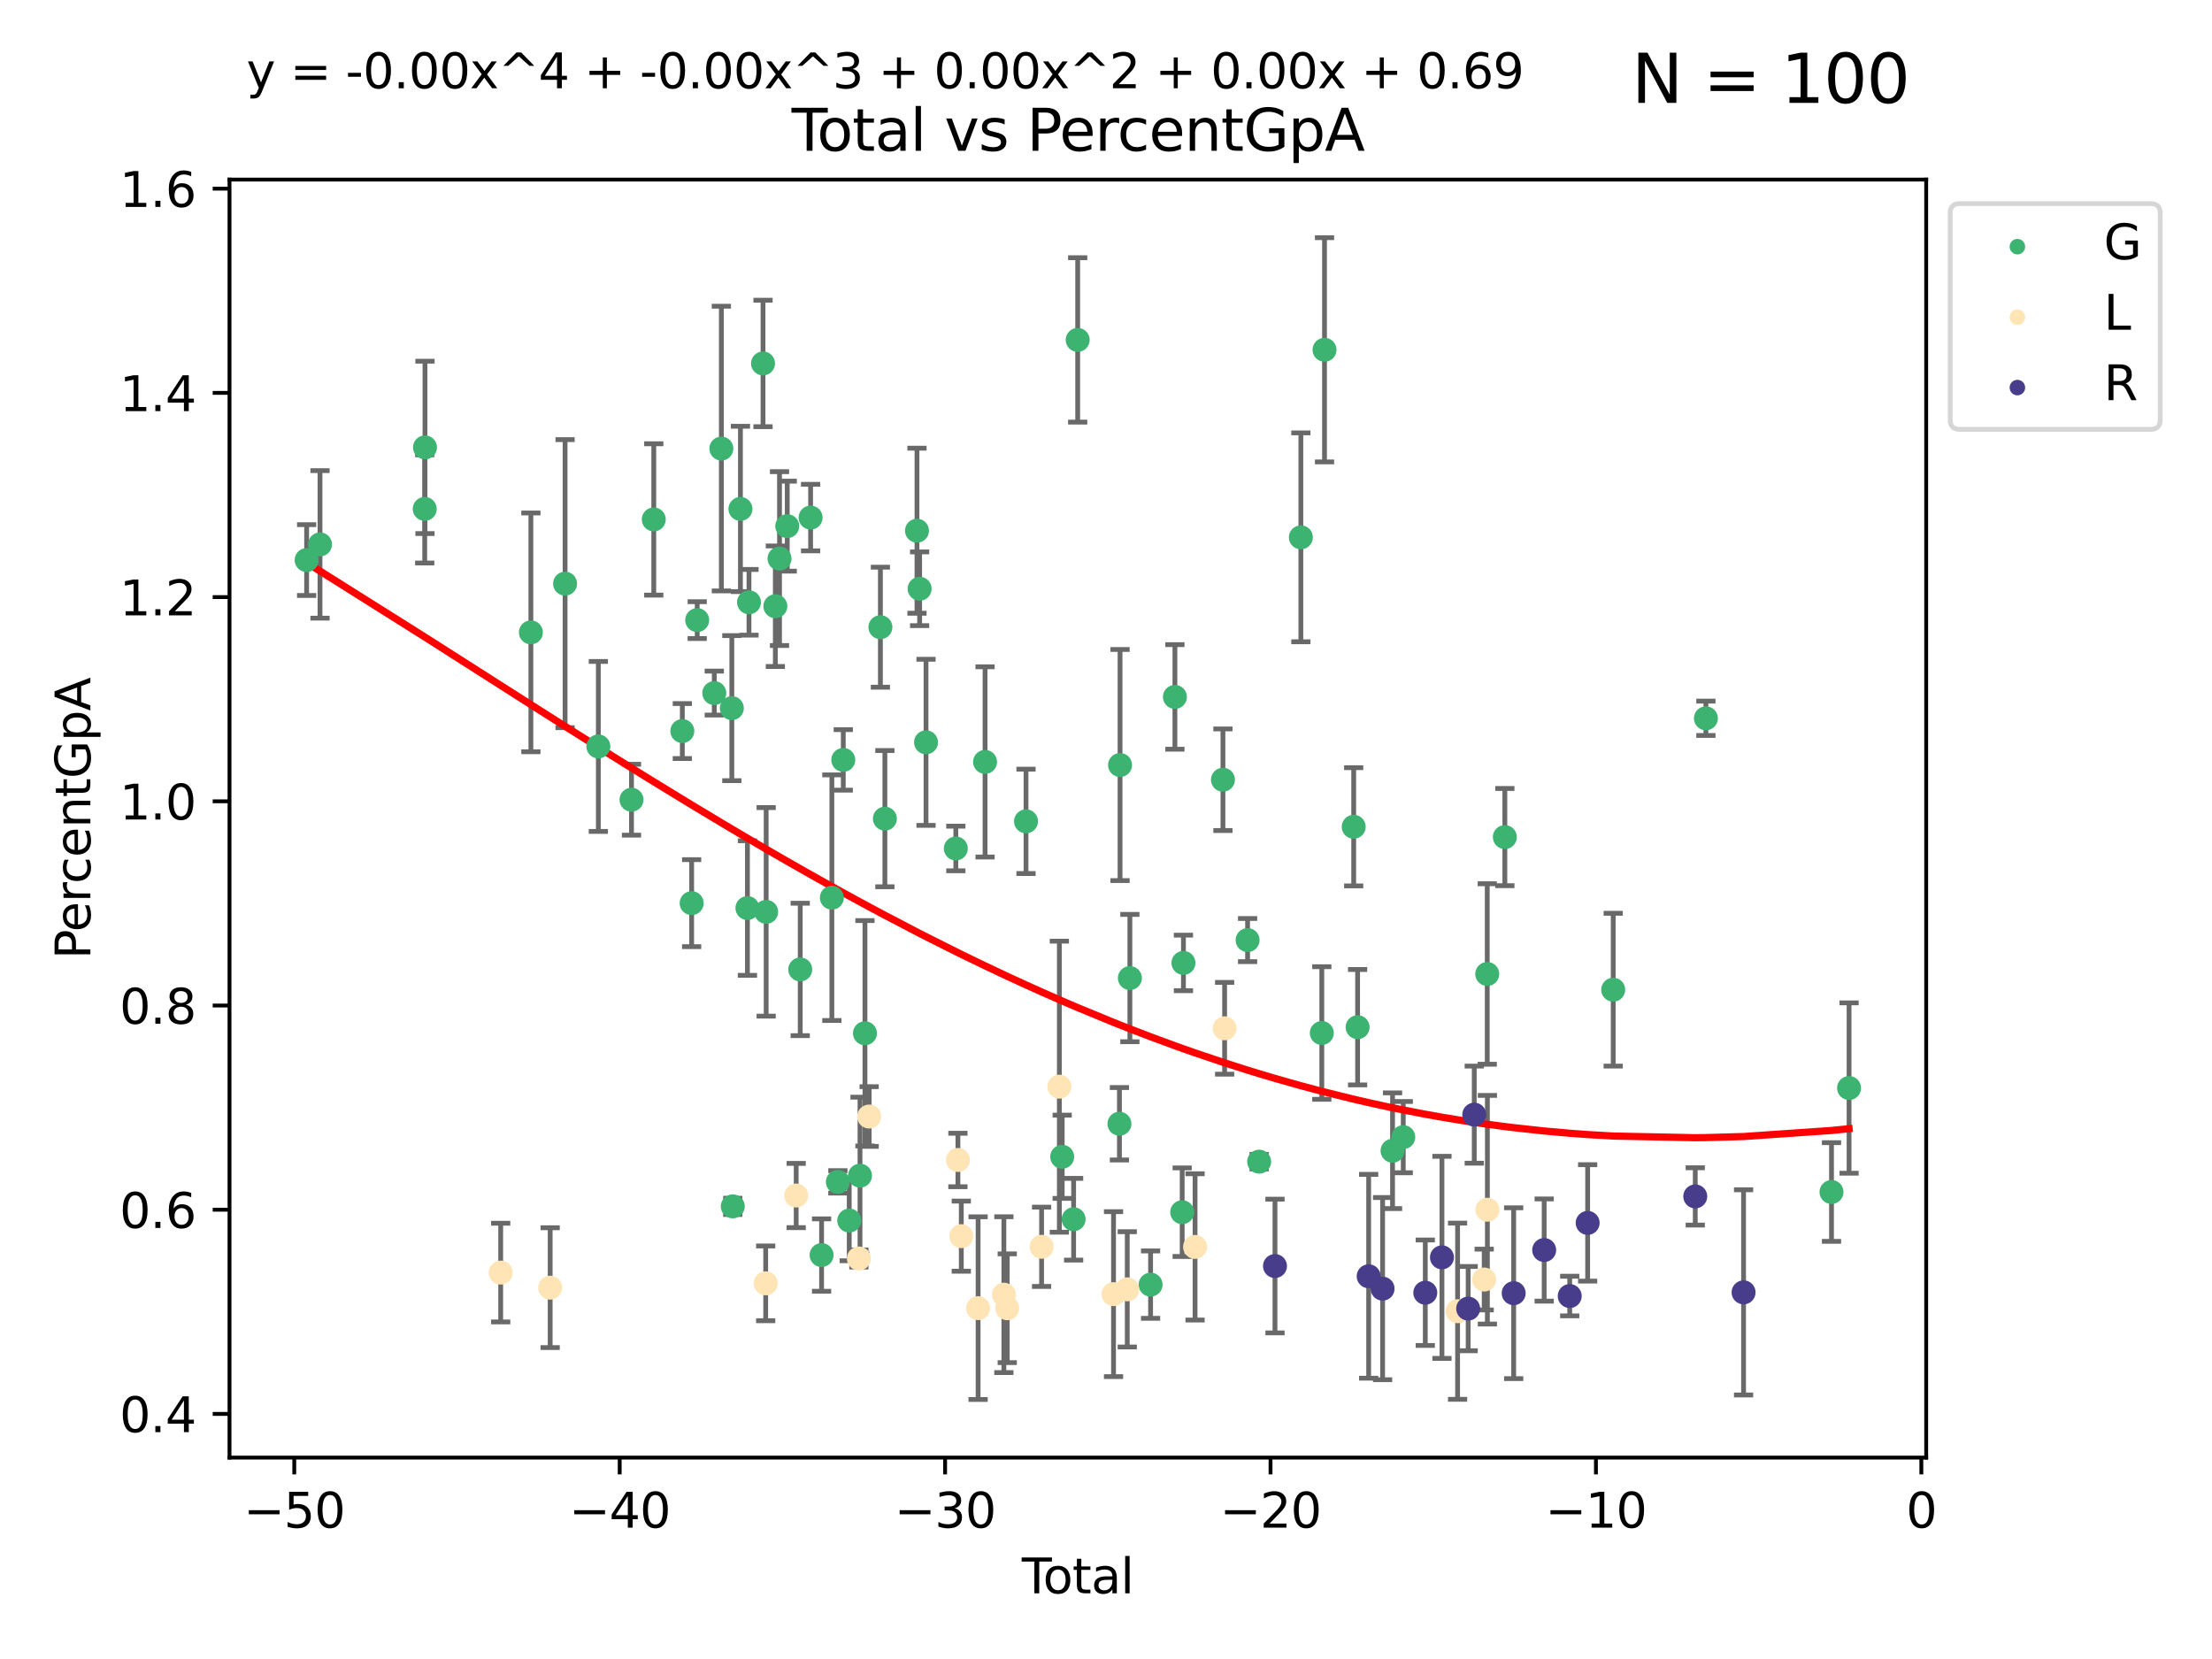 <?xml version="1.0" encoding="utf-8" standalone="no"?>
<!DOCTYPE svg PUBLIC "-//W3C//DTD SVG 1.1//EN"
  "http://www.w3.org/Graphics/SVG/1.1/DTD/svg11.dtd">
<svg xmlns:xlink="http://www.w3.org/1999/xlink" width="460.8pt" height="345.6pt" viewBox="0 0 460.8 345.6" xmlns="http://www.w3.org/2000/svg" version="1.1">
 <defs>
  <style type="text/css">*{stroke-linejoin: round; stroke-linecap: butt}</style>
 </defs>
 <g id="figure_1">
  <g id="patch_1">
   <path d="M 0 345.6 
L 460.8 345.6 
L 460.8 0 
L 0 0 
z
" style="fill: #ffffff"/>
  </g>
  <g id="axes_1">
   <g id="patch_2">
    <path d="M 47.81 303.64 
L 401.26 303.64 
L 401.26 37.411 
L 47.81 37.411 
z
" style="fill: #ffffff"/>
   </g>
   <g id="PathCollection_1">
    <defs>
     <path id="m6ac539275f" d="M 0 1.118 
C 0.297 1.118 0.581 1 0.791 0.791 
C 1 0.581 1.118 0.297 1.118 0 
C 1.118 -0.297 1 -0.581 0.791 -0.791 
C 0.581 -1 0.297 -1.118 0 -1.118 
C -0.297 -1.118 -0.581 -1 -0.791 -0.791 
C -1 -0.581 -1.118 -0.297 -1.118 0 
C -1.118 0.297 -1 0.581 -0.791 0.791 
C -0.581 1 -0.297 1.118 0 1.118 
z
" style="stroke: #3cb371"/>
    </defs>
    <g clip-path="url(#p429ef0c202)">
     <use xlink:href="#m6ac539275f" x="63.876" y="116.672" style="fill: #3cb371; stroke: #3cb371"/>
     <use xlink:href="#m6ac539275f" x="66.665" y="113.407" style="fill: #3cb371; stroke: #3cb371"/>
     <use xlink:href="#m6ac539275f" x="88.478" y="106.012" style="fill: #3cb371; stroke: #3cb371"/>
     <use xlink:href="#m6ac539275f" x="88.531" y="93.201" style="fill: #3cb371; stroke: #3cb371"/>
     <use xlink:href="#m6ac539275f" x="110.593" y="131.736" style="fill: #3cb371; stroke: #3cb371"/>
     <use xlink:href="#m6ac539275f" x="117.718" y="121.586" style="fill: #3cb371; stroke: #3cb371"/>
     <use xlink:href="#m6ac539275f" x="124.646" y="155.496" style="fill: #3cb371; stroke: #3cb371"/>
     <use xlink:href="#m6ac539275f" x="131.553" y="166.594" style="fill: #3cb371; stroke: #3cb371"/>
     <use xlink:href="#m6ac539275f" x="136.193" y="108.207" style="fill: #3cb371; stroke: #3cb371"/>
     <use xlink:href="#m6ac539275f" x="142.142" y="152.29" style="fill: #3cb371; stroke: #3cb371"/>
     <use xlink:href="#m6ac539275f" x="144.083" y="188.141" style="fill: #3cb371; stroke: #3cb371"/>
     <use xlink:href="#m6ac539275f" x="145.239" y="129.178" style="fill: #3cb371; stroke: #3cb371"/>
     <use xlink:href="#m6ac539275f" x="148.797" y="144.381" style="fill: #3cb371; stroke: #3cb371"/>
     <use xlink:href="#m6ac539275f" x="150.273" y="93.445" style="fill: #3cb371; stroke: #3cb371"/>
     <use xlink:href="#m6ac539275f" x="152.455" y="147.517" style="fill: #3cb371; stroke: #3cb371"/>
     <use xlink:href="#m6ac539275f" x="152.65" y="251.308" style="fill: #3cb371; stroke: #3cb371"/>
     <use xlink:href="#m6ac539275f" x="154.246" y="106.02" style="fill: #3cb371; stroke: #3cb371"/>
     <use xlink:href="#m6ac539275f" x="155.705" y="189.164" style="fill: #3cb371; stroke: #3cb371"/>
     <use xlink:href="#m6ac539275f" x="156.029" y="125.468" style="fill: #3cb371; stroke: #3cb371"/>
     <use xlink:href="#m6ac539275f" x="158.95" y="75.712" style="fill: #3cb371; stroke: #3cb371"/>
     <use xlink:href="#m6ac539275f" x="159.607" y="189.957" style="fill: #3cb371; stroke: #3cb371"/>
     <use xlink:href="#m6ac539275f" x="161.518" y="126.286" style="fill: #3cb371; stroke: #3cb371"/>
     <use xlink:href="#m6ac539275f" x="162.387" y="116.363" style="fill: #3cb371; stroke: #3cb371"/>
     <use xlink:href="#m6ac539275f" x="163.998" y="109.606" style="fill: #3cb371; stroke: #3cb371"/>
     <use xlink:href="#m6ac539275f" x="166.702" y="201.951" style="fill: #3cb371; stroke: #3cb371"/>
     <use xlink:href="#m6ac539275f" x="168.862" y="107.823" style="fill: #3cb371; stroke: #3cb371"/>
     <use xlink:href="#m6ac539275f" x="171.151" y="261.451" style="fill: #3cb371; stroke: #3cb371"/>
     <use xlink:href="#m6ac539275f" x="173.292" y="187.005" style="fill: #3cb371; stroke: #3cb371"/>
     <use xlink:href="#m6ac539275f" x="174.543" y="246.206" style="fill: #3cb371; stroke: #3cb371"/>
     <use xlink:href="#m6ac539275f" x="175.67" y="158.299" style="fill: #3cb371; stroke: #3cb371"/>
     <use xlink:href="#m6ac539275f" x="176.911" y="254.265" style="fill: #3cb371; stroke: #3cb371"/>
     <use xlink:href="#m6ac539275f" x="179.153" y="244.907" style="fill: #3cb371; stroke: #3cb371"/>
     <use xlink:href="#m6ac539275f" x="180.187" y="215.247" style="fill: #3cb371; stroke: #3cb371"/>
     <use xlink:href="#m6ac539275f" x="183.404" y="130.655" style="fill: #3cb371; stroke: #3cb371"/>
     <use xlink:href="#m6ac539275f" x="184.337" y="170.541" style="fill: #3cb371; stroke: #3cb371"/>
     <use xlink:href="#m6ac539275f" x="191.023" y="110.554" style="fill: #3cb371; stroke: #3cb371"/>
     <use xlink:href="#m6ac539275f" x="191.575" y="122.65" style="fill: #3cb371; stroke: #3cb371"/>
     <use xlink:href="#m6ac539275f" x="192.907" y="154.635" style="fill: #3cb371; stroke: #3cb371"/>
     <use xlink:href="#m6ac539275f" x="199.116" y="176.756" style="fill: #3cb371; stroke: #3cb371"/>
     <use xlink:href="#m6ac539275f" x="205.207" y="158.722" style="fill: #3cb371; stroke: #3cb371"/>
     <use xlink:href="#m6ac539275f" x="213.738" y="171.102" style="fill: #3cb371; stroke: #3cb371"/>
     <use xlink:href="#m6ac539275f" x="221.274" y="240.978" style="fill: #3cb371; stroke: #3cb371"/>
     <use xlink:href="#m6ac539275f" x="223.654" y="253.988" style="fill: #3cb371; stroke: #3cb371"/>
     <use xlink:href="#m6ac539275f" x="224.502" y="70.81" style="fill: #3cb371; stroke: #3cb371"/>
     <use xlink:href="#m6ac539275f" x="233.198" y="234.099" style="fill: #3cb371; stroke: #3cb371"/>
     <use xlink:href="#m6ac539275f" x="233.326" y="159.369" style="fill: #3cb371; stroke: #3cb371"/>
     <use xlink:href="#m6ac539275f" x="235.374" y="203.75" style="fill: #3cb371; stroke: #3cb371"/>
     <use xlink:href="#m6ac539275f" x="239.687" y="267.611" style="fill: #3cb371; stroke: #3cb371"/>
     <use xlink:href="#m6ac539275f" x="244.755" y="145.181" style="fill: #3cb371; stroke: #3cb371"/>
     <use xlink:href="#m6ac539275f" x="246.27" y="252.522" style="fill: #3cb371; stroke: #3cb371"/>
     <use xlink:href="#m6ac539275f" x="246.534" y="200.592" style="fill: #3cb371; stroke: #3cb371"/>
     <use xlink:href="#m6ac539275f" x="254.76" y="162.432" style="fill: #3cb371; stroke: #3cb371"/>
     <use xlink:href="#m6ac539275f" x="259.895" y="195.835" style="fill: #3cb371; stroke: #3cb371"/>
     <use xlink:href="#m6ac539275f" x="262.303" y="241.994" style="fill: #3cb371; stroke: #3cb371"/>
     <use xlink:href="#m6ac539275f" x="270.994" y="111.933" style="fill: #3cb371; stroke: #3cb371"/>
     <use xlink:href="#m6ac539275f" x="275.356" y="215.194" style="fill: #3cb371; stroke: #3cb371"/>
     <use xlink:href="#m6ac539275f" x="275.922" y="72.868" style="fill: #3cb371; stroke: #3cb371"/>
     <use xlink:href="#m6ac539275f" x="282" y="172.233" style="fill: #3cb371; stroke: #3cb371"/>
     <use xlink:href="#m6ac539275f" x="282.815" y="213.985" style="fill: #3cb371; stroke: #3cb371"/>
     <use xlink:href="#m6ac539275f" x="290.091" y="239.719" style="fill: #3cb371; stroke: #3cb371"/>
     <use xlink:href="#m6ac539275f" x="292.325" y="236.887" style="fill: #3cb371; stroke: #3cb371"/>
     <use xlink:href="#m6ac539275f" x="309.82" y="202.898" style="fill: #3cb371; stroke: #3cb371"/>
     <use xlink:href="#m6ac539275f" x="313.487" y="174.378" style="fill: #3cb371; stroke: #3cb371"/>
     <use xlink:href="#m6ac539275f" x="336.06" y="206.173" style="fill: #3cb371; stroke: #3cb371"/>
     <use xlink:href="#m6ac539275f" x="355.369" y="149.636" style="fill: #3cb371; stroke: #3cb371"/>
     <use xlink:href="#m6ac539275f" x="381.535" y="248.315" style="fill: #3cb371; stroke: #3cb371"/>
     <use xlink:href="#m6ac539275f" x="385.194" y="226.655" style="fill: #3cb371; stroke: #3cb371"/>
    </g>
   </g>
   <g id="PathCollection_2">
    <defs>
     <path id="m955a11556c" d="M 0 1.118 
C 0.297 1.118 0.581 1 0.791 0.791 
C 1 0.581 1.118 0.297 1.118 0 
C 1.118 -0.297 1 -0.581 0.791 -0.791 
C 0.581 -1 0.297 -1.118 0 -1.118 
C -0.297 -1.118 -0.581 -1 -0.791 -0.791 
C -1 -0.581 -1.118 -0.297 -1.118 0 
C -1.118 0.297 -1 0.581 -0.791 0.791 
C -0.581 1 -0.297 1.118 0 1.118 
z
" style="stroke: #ffe4b5"/>
    </defs>
    <g clip-path="url(#p429ef0c202)">
     <use xlink:href="#m955a11556c" x="104.304" y="265.103" style="fill: #ffe4b5; stroke: #ffe4b5"/>
     <use xlink:href="#m955a11556c" x="114.609" y="268.244" style="fill: #ffe4b5; stroke: #ffe4b5"/>
     <use xlink:href="#m955a11556c" x="159.508" y="267.342" style="fill: #ffe4b5; stroke: #ffe4b5"/>
     <use xlink:href="#m955a11556c" x="165.86" y="249.047" style="fill: #ffe4b5; stroke: #ffe4b5"/>
     <use xlink:href="#m955a11556c" x="178.92" y="262.167" style="fill: #ffe4b5; stroke: #ffe4b5"/>
     <use xlink:href="#m955a11556c" x="181.061" y="232.596" style="fill: #ffe4b5; stroke: #ffe4b5"/>
     <use xlink:href="#m955a11556c" x="199.552" y="241.643" style="fill: #ffe4b5; stroke: #ffe4b5"/>
     <use xlink:href="#m955a11556c" x="200.255" y="257.514" style="fill: #ffe4b5; stroke: #ffe4b5"/>
     <use xlink:href="#m955a11556c" x="203.758" y="272.511" style="fill: #ffe4b5; stroke: #ffe4b5"/>
     <use xlink:href="#m955a11556c" x="209.125" y="269.704" style="fill: #ffe4b5; stroke: #ffe4b5"/>
     <use xlink:href="#m955a11556c" x="209.828" y="272.53" style="fill: #ffe4b5; stroke: #ffe4b5"/>
     <use xlink:href="#m955a11556c" x="216.982" y="259.729" style="fill: #ffe4b5; stroke: #ffe4b5"/>
     <use xlink:href="#m955a11556c" x="220.682" y="226.375" style="fill: #ffe4b5; stroke: #ffe4b5"/>
     <use xlink:href="#m955a11556c" x="231.969" y="269.592" style="fill: #ffe4b5; stroke: #ffe4b5"/>
     <use xlink:href="#m955a11556c" x="234.829" y="268.594" style="fill: #ffe4b5; stroke: #ffe4b5"/>
     <use xlink:href="#m955a11556c" x="248.953" y="259.751" style="fill: #ffe4b5; stroke: #ffe4b5"/>
     <use xlink:href="#m955a11556c" x="255.109" y="214.211" style="fill: #ffe4b5; stroke: #ffe4b5"/>
     <use xlink:href="#m955a11556c" x="303.641" y="273.151" style="fill: #ffe4b5; stroke: #ffe4b5"/>
     <use xlink:href="#m955a11556c" x="309.183" y="266.552" style="fill: #ffe4b5; stroke: #ffe4b5"/>
     <use xlink:href="#m955a11556c" x="309.85" y="252.006" style="fill: #ffe4b5; stroke: #ffe4b5"/>
    </g>
   </g>
   <g id="PathCollection_3">
    <defs>
     <path id="mb07f74e511" d="M 0 1.118 
C 0.297 1.118 0.581 1 0.791 0.791 
C 1 0.581 1.118 0.297 1.118 0 
C 1.118 -0.297 1 -0.581 0.791 -0.791 
C 0.581 -1 0.297 -1.118 0 -1.118 
C -0.297 -1.118 -0.581 -1 -0.791 -0.791 
C -1 -0.581 -1.118 -0.297 -1.118 0 
C -1.118 0.297 -1 0.581 -0.791 0.791 
C -0.581 1 -0.297 1.118 0 1.118 
z
" style="stroke: #483d8b"/>
    </defs>
    <g clip-path="url(#p429ef0c202)">
     <use xlink:href="#mb07f74e511" x="265.603" y="263.738" style="fill: #483d8b; stroke: #483d8b"/>
     <use xlink:href="#mb07f74e511" x="285.118" y="265.871" style="fill: #483d8b; stroke: #483d8b"/>
     <use xlink:href="#mb07f74e511" x="288.019" y="268.449" style="fill: #483d8b; stroke: #483d8b"/>
     <use xlink:href="#mb07f74e511" x="296.914" y="269.297" style="fill: #483d8b; stroke: #483d8b"/>
     <use xlink:href="#mb07f74e511" x="300.387" y="261.929" style="fill: #483d8b; stroke: #483d8b"/>
     <use xlink:href="#mb07f74e511" x="305.846" y="272.606" style="fill: #483d8b; stroke: #483d8b"/>
     <use xlink:href="#mb07f74e511" x="307.117" y="232.202" style="fill: #483d8b; stroke: #483d8b"/>
     <use xlink:href="#mb07f74e511" x="315.326" y="269.396" style="fill: #483d8b; stroke: #483d8b"/>
     <use xlink:href="#mb07f74e511" x="321.68" y="260.404" style="fill: #483d8b; stroke: #483d8b"/>
     <use xlink:href="#mb07f74e511" x="327.002" y="269.99" style="fill: #483d8b; stroke: #483d8b"/>
     <use xlink:href="#mb07f74e511" x="330.736" y="254.753" style="fill: #483d8b; stroke: #483d8b"/>
     <use xlink:href="#mb07f74e511" x="353.153" y="249.233" style="fill: #483d8b; stroke: #483d8b"/>
     <use xlink:href="#mb07f74e511" x="363.217" y="269.224" style="fill: #483d8b; stroke: #483d8b"/>
    </g>
   </g>
   <g id="matplotlib.axis_1">
    <g id="xtick_1">
     <g id="line2d_1">
      <defs>
       <path id="m99821b821e" d="M 0 0 
L 0 3.5 
" style="stroke: #000000; stroke-width: 0.8"/>
      </defs>
      <g>
       <use xlink:href="#m99821b821e" x="61.302" y="303.64" style="stroke: #000000; stroke-width: 0.8"/>
      </g>
     </g>
     <g id="text_1">
      <!-- −50 -->
      <g transform="translate(50.75 318.238)scale(0.1 -0.1)">
       <defs>
        <path id="DejaVuSans-2212" d="M 678 2272 
L 4684 2272 
L 4684 1741 
L 678 1741 
L 678 2272 
z
" transform="scale(0.016)"/>
        <path id="DejaVuSans-35" d="M 691 4666 
L 3169 4666 
L 3169 4134 
L 1269 4134 
L 1269 2991 
Q 1406 3038 1543 3061 
Q 1681 3084 1819 3084 
Q 2600 3084 3056 2656 
Q 3513 2228 3513 1497 
Q 3513 744 3044 326 
Q 2575 -91 1722 -91 
Q 1428 -91 1123 -41 
Q 819 9 494 109 
L 494 744 
Q 775 591 1075 516 
Q 1375 441 1709 441 
Q 2250 441 2565 725 
Q 2881 1009 2881 1497 
Q 2881 1984 2565 2268 
Q 2250 2553 1709 2553 
Q 1456 2553 1204 2497 
Q 953 2441 691 2322 
L 691 4666 
z
" transform="scale(0.016)"/>
        <path id="DejaVuSans-30" d="M 2034 4250 
Q 1547 4250 1301 3770 
Q 1056 3291 1056 2328 
Q 1056 1369 1301 889 
Q 1547 409 2034 409 
Q 2525 409 2770 889 
Q 3016 1369 3016 2328 
Q 3016 3291 2770 3770 
Q 2525 4250 2034 4250 
z
M 2034 4750 
Q 2819 4750 3233 4129 
Q 3647 3509 3647 2328 
Q 3647 1150 3233 529 
Q 2819 -91 2034 -91 
Q 1250 -91 836 529 
Q 422 1150 422 2328 
Q 422 3509 836 4129 
Q 1250 4750 2034 4750 
z
" transform="scale(0.016)"/>
       </defs>
       <use xlink:href="#DejaVuSans-2212"/>
       <use xlink:href="#DejaVuSans-35" x="83.789"/>
       <use xlink:href="#DejaVuSans-30" x="147.412"/>
      </g>
     </g>
    </g>
    <g id="xtick_2">
     <g id="line2d_2">
      <g>
       <use xlink:href="#m99821b821e" x="129.092" y="303.64" style="stroke: #000000; stroke-width: 0.8"/>
      </g>
     </g>
     <g id="text_2">
      <!-- −40 -->
      <g transform="translate(118.54 318.238)scale(0.1 -0.1)">
       <defs>
        <path id="DejaVuSans-34" d="M 2419 4116 
L 825 1625 
L 2419 1625 
L 2419 4116 
z
M 2253 4666 
L 3047 4666 
L 3047 1625 
L 3713 1625 
L 3713 1100 
L 3047 1100 
L 3047 0 
L 2419 0 
L 2419 1100 
L 313 1100 
L 313 1709 
L 2253 4666 
z
" transform="scale(0.016)"/>
       </defs>
       <use xlink:href="#DejaVuSans-2212"/>
       <use xlink:href="#DejaVuSans-34" x="83.789"/>
       <use xlink:href="#DejaVuSans-30" x="147.412"/>
      </g>
     </g>
    </g>
    <g id="xtick_3">
     <g id="line2d_3">
      <g>
       <use xlink:href="#m99821b821e" x="196.882" y="303.64" style="stroke: #000000; stroke-width: 0.8"/>
      </g>
     </g>
     <g id="text_3">
      <!-- −30 -->
      <g transform="translate(186.33 318.238)scale(0.1 -0.1)">
       <defs>
        <path id="DejaVuSans-33" d="M 2597 2516 
Q 3050 2419 3304 2112 
Q 3559 1806 3559 1356 
Q 3559 666 3084 287 
Q 2609 -91 1734 -91 
Q 1441 -91 1130 -33 
Q 819 25 488 141 
L 488 750 
Q 750 597 1062 519 
Q 1375 441 1716 441 
Q 2309 441 2620 675 
Q 2931 909 2931 1356 
Q 2931 1769 2642 2001 
Q 2353 2234 1838 2234 
L 1294 2234 
L 1294 2753 
L 1863 2753 
Q 2328 2753 2575 2939 
Q 2822 3125 2822 3475 
Q 2822 3834 2567 4026 
Q 2313 4219 1838 4219 
Q 1578 4219 1281 4162 
Q 984 4106 628 3988 
L 628 4550 
Q 988 4650 1302 4700 
Q 1616 4750 1894 4750 
Q 2613 4750 3031 4423 
Q 3450 4097 3450 3541 
Q 3450 3153 3228 2886 
Q 3006 2619 2597 2516 
z
" transform="scale(0.016)"/>
       </defs>
       <use xlink:href="#DejaVuSans-2212"/>
       <use xlink:href="#DejaVuSans-33" x="83.789"/>
       <use xlink:href="#DejaVuSans-30" x="147.412"/>
      </g>
     </g>
    </g>
    <g id="xtick_4">
     <g id="line2d_4">
      <g>
       <use xlink:href="#m99821b821e" x="264.673" y="303.64" style="stroke: #000000; stroke-width: 0.8"/>
      </g>
     </g>
     <g id="text_4">
      <!-- −20 -->
      <g transform="translate(254.12 318.238)scale(0.1 -0.1)">
       <defs>
        <path id="DejaVuSans-32" d="M 1228 531 
L 3431 531 
L 3431 0 
L 469 0 
L 469 531 
Q 828 903 1448 1529 
Q 2069 2156 2228 2338 
Q 2531 2678 2651 2914 
Q 2772 3150 2772 3378 
Q 2772 3750 2511 3984 
Q 2250 4219 1831 4219 
Q 1534 4219 1204 4116 
Q 875 4013 500 3803 
L 500 4441 
Q 881 4594 1212 4672 
Q 1544 4750 1819 4750 
Q 2544 4750 2975 4387 
Q 3406 4025 3406 3419 
Q 3406 3131 3298 2873 
Q 3191 2616 2906 2266 
Q 2828 2175 2409 1742 
Q 1991 1309 1228 531 
z
" transform="scale(0.016)"/>
       </defs>
       <use xlink:href="#DejaVuSans-2212"/>
       <use xlink:href="#DejaVuSans-32" x="83.789"/>
       <use xlink:href="#DejaVuSans-30" x="147.412"/>
      </g>
     </g>
    </g>
    <g id="xtick_5">
     <g id="line2d_5">
      <g>
       <use xlink:href="#m99821b821e" x="332.463" y="303.64" style="stroke: #000000; stroke-width: 0.8"/>
      </g>
     </g>
     <g id="text_5">
      <!-- −10 -->
      <g transform="translate(321.911 318.238)scale(0.1 -0.1)">
       <defs>
        <path id="DejaVuSans-31" d="M 794 531 
L 1825 531 
L 1825 4091 
L 703 3866 
L 703 4441 
L 1819 4666 
L 2450 4666 
L 2450 531 
L 3481 531 
L 3481 0 
L 794 0 
L 794 531 
z
" transform="scale(0.016)"/>
       </defs>
       <use xlink:href="#DejaVuSans-2212"/>
       <use xlink:href="#DejaVuSans-31" x="83.789"/>
       <use xlink:href="#DejaVuSans-30" x="147.412"/>
      </g>
     </g>
    </g>
    <g id="xtick_6">
     <g id="line2d_6">
      <g>
       <use xlink:href="#m99821b821e" x="400.253" y="303.64" style="stroke: #000000; stroke-width: 0.8"/>
      </g>
     </g>
     <g id="text_6">
      <!-- 0 -->
      <g transform="translate(397.072 318.238)scale(0.1 -0.1)">
       <use xlink:href="#DejaVuSans-30"/>
      </g>
     </g>
    </g>
    <g id="text_7">
     <!-- Total -->
     <g transform="translate(212.858 331.917)scale(0.1 -0.1)">
      <defs>
       <path id="DejaVuSans-54" d="M -19 4666 
L 3928 4666 
L 3928 4134 
L 2272 4134 
L 2272 0 
L 1638 0 
L 1638 4134 
L -19 4134 
L -19 4666 
z
" transform="scale(0.016)"/>
       <path id="DejaVuSans-6f" d="M 1959 3097 
Q 1497 3097 1228 2736 
Q 959 2375 959 1747 
Q 959 1119 1226 758 
Q 1494 397 1959 397 
Q 2419 397 2687 759 
Q 2956 1122 2956 1747 
Q 2956 2369 2687 2733 
Q 2419 3097 1959 3097 
z
M 1959 3584 
Q 2709 3584 3137 3096 
Q 3566 2609 3566 1747 
Q 3566 888 3137 398 
Q 2709 -91 1959 -91 
Q 1206 -91 779 398 
Q 353 888 353 1747 
Q 353 2609 779 3096 
Q 1206 3584 1959 3584 
z
" transform="scale(0.016)"/>
       <path id="DejaVuSans-74" d="M 1172 4494 
L 1172 3500 
L 2356 3500 
L 2356 3053 
L 1172 3053 
L 1172 1153 
Q 1172 725 1289 603 
Q 1406 481 1766 481 
L 2356 481 
L 2356 0 
L 1766 0 
Q 1100 0 847 248 
Q 594 497 594 1153 
L 594 3053 
L 172 3053 
L 172 3500 
L 594 3500 
L 594 4494 
L 1172 4494 
z
" transform="scale(0.016)"/>
       <path id="DejaVuSans-61" d="M 2194 1759 
Q 1497 1759 1228 1600 
Q 959 1441 959 1056 
Q 959 750 1161 570 
Q 1363 391 1709 391 
Q 2188 391 2477 730 
Q 2766 1069 2766 1631 
L 2766 1759 
L 2194 1759 
z
M 3341 1997 
L 3341 0 
L 2766 0 
L 2766 531 
Q 2569 213 2275 61 
Q 1981 -91 1556 -91 
Q 1019 -91 701 211 
Q 384 513 384 1019 
Q 384 1609 779 1909 
Q 1175 2209 1959 2209 
L 2766 2209 
L 2766 2266 
Q 2766 2663 2505 2880 
Q 2244 3097 1772 3097 
Q 1472 3097 1187 3025 
Q 903 2953 641 2809 
L 641 3341 
Q 956 3463 1253 3523 
Q 1550 3584 1831 3584 
Q 2591 3584 2966 3190 
Q 3341 2797 3341 1997 
z
" transform="scale(0.016)"/>
       <path id="DejaVuSans-6c" d="M 603 4863 
L 1178 4863 
L 1178 0 
L 603 0 
L 603 4863 
z
" transform="scale(0.016)"/>
      </defs>
      <use xlink:href="#DejaVuSans-54"/>
      <use xlink:href="#DejaVuSans-6f" x="44.084"/>
      <use xlink:href="#DejaVuSans-74" x="105.266"/>
      <use xlink:href="#DejaVuSans-61" x="144.475"/>
      <use xlink:href="#DejaVuSans-6c" x="205.754"/>
     </g>
    </g>
   </g>
   <g id="matplotlib.axis_2">
    <g id="ytick_1">
     <g id="line2d_7">
      <defs>
       <path id="mc2c61dc7ac" d="M 0 0 
L -3.5 0 
" style="stroke: #000000; stroke-width: 0.8"/>
      </defs>
      <g>
       <use xlink:href="#mc2c61dc7ac" x="47.81" y="294.544" style="stroke: #000000; stroke-width: 0.8"/>
      </g>
     </g>
     <g id="text_8">
      <!-- 0.4 -->
      <g transform="translate(24.907 298.343)scale(0.1 -0.1)">
       <defs>
        <path id="DejaVuSans-2e" d="M 684 794 
L 1344 794 
L 1344 0 
L 684 0 
L 684 794 
z
" transform="scale(0.016)"/>
       </defs>
       <use xlink:href="#DejaVuSans-30"/>
       <use xlink:href="#DejaVuSans-2e" x="63.623"/>
       <use xlink:href="#DejaVuSans-34" x="95.41"/>
      </g>
     </g>
    </g>
    <g id="ytick_2">
     <g id="line2d_8">
      <g>
       <use xlink:href="#mc2c61dc7ac" x="47.81" y="252.004" style="stroke: #000000; stroke-width: 0.8"/>
      </g>
     </g>
     <g id="text_9">
      <!-- 0.6 -->
      <g transform="translate(24.907 255.803)scale(0.1 -0.1)">
       <defs>
        <path id="DejaVuSans-36" d="M 2113 2584 
Q 1688 2584 1439 2293 
Q 1191 2003 1191 1497 
Q 1191 994 1439 701 
Q 1688 409 2113 409 
Q 2538 409 2786 701 
Q 3034 994 3034 1497 
Q 3034 2003 2786 2293 
Q 2538 2584 2113 2584 
z
M 3366 4563 
L 3366 3988 
Q 3128 4100 2886 4159 
Q 2644 4219 2406 4219 
Q 1781 4219 1451 3797 
Q 1122 3375 1075 2522 
Q 1259 2794 1537 2939 
Q 1816 3084 2150 3084 
Q 2853 3084 3261 2657 
Q 3669 2231 3669 1497 
Q 3669 778 3244 343 
Q 2819 -91 2113 -91 
Q 1303 -91 875 529 
Q 447 1150 447 2328 
Q 447 3434 972 4092 
Q 1497 4750 2381 4750 
Q 2619 4750 2861 4703 
Q 3103 4656 3366 4563 
z
" transform="scale(0.016)"/>
       </defs>
       <use xlink:href="#DejaVuSans-30"/>
       <use xlink:href="#DejaVuSans-2e" x="63.623"/>
       <use xlink:href="#DejaVuSans-36" x="95.41"/>
      </g>
     </g>
    </g>
    <g id="ytick_3">
     <g id="line2d_9">
      <g>
       <use xlink:href="#mc2c61dc7ac" x="47.81" y="209.463" style="stroke: #000000; stroke-width: 0.8"/>
      </g>
     </g>
     <g id="text_10">
      <!-- 0.8 -->
      <g transform="translate(24.907 213.263)scale(0.1 -0.1)">
       <defs>
        <path id="DejaVuSans-38" d="M 2034 2216 
Q 1584 2216 1326 1975 
Q 1069 1734 1069 1313 
Q 1069 891 1326 650 
Q 1584 409 2034 409 
Q 2484 409 2743 651 
Q 3003 894 3003 1313 
Q 3003 1734 2745 1975 
Q 2488 2216 2034 2216 
z
M 1403 2484 
Q 997 2584 770 2862 
Q 544 3141 544 3541 
Q 544 4100 942 4425 
Q 1341 4750 2034 4750 
Q 2731 4750 3128 4425 
Q 3525 4100 3525 3541 
Q 3525 3141 3298 2862 
Q 3072 2584 2669 2484 
Q 3125 2378 3379 2068 
Q 3634 1759 3634 1313 
Q 3634 634 3220 271 
Q 2806 -91 2034 -91 
Q 1263 -91 848 271 
Q 434 634 434 1313 
Q 434 1759 690 2068 
Q 947 2378 1403 2484 
z
M 1172 3481 
Q 1172 3119 1398 2916 
Q 1625 2713 2034 2713 
Q 2441 2713 2670 2916 
Q 2900 3119 2900 3481 
Q 2900 3844 2670 4047 
Q 2441 4250 2034 4250 
Q 1625 4250 1398 4047 
Q 1172 3844 1172 3481 
z
" transform="scale(0.016)"/>
       </defs>
       <use xlink:href="#DejaVuSans-30"/>
       <use xlink:href="#DejaVuSans-2e" x="63.623"/>
       <use xlink:href="#DejaVuSans-38" x="95.41"/>
      </g>
     </g>
    </g>
    <g id="ytick_4">
     <g id="line2d_10">
      <g>
       <use xlink:href="#mc2c61dc7ac" x="47.81" y="166.923" style="stroke: #000000; stroke-width: 0.8"/>
      </g>
     </g>
     <g id="text_11">
      <!-- 1.0 -->
      <g transform="translate(24.907 170.722)scale(0.1 -0.1)">
       <use xlink:href="#DejaVuSans-31"/>
       <use xlink:href="#DejaVuSans-2e" x="63.623"/>
       <use xlink:href="#DejaVuSans-30" x="95.41"/>
      </g>
     </g>
    </g>
    <g id="ytick_5">
     <g id="line2d_11">
      <g>
       <use xlink:href="#mc2c61dc7ac" x="47.81" y="124.383" style="stroke: #000000; stroke-width: 0.8"/>
      </g>
     </g>
     <g id="text_12">
      <!-- 1.2 -->
      <g transform="translate(24.907 128.182)scale(0.1 -0.1)">
       <use xlink:href="#DejaVuSans-31"/>
       <use xlink:href="#DejaVuSans-2e" x="63.623"/>
       <use xlink:href="#DejaVuSans-32" x="95.41"/>
      </g>
     </g>
    </g>
    <g id="ytick_6">
     <g id="line2d_12">
      <g>
       <use xlink:href="#mc2c61dc7ac" x="47.81" y="81.843" style="stroke: #000000; stroke-width: 0.8"/>
      </g>
     </g>
     <g id="text_13">
      <!-- 1.4 -->
      <g transform="translate(24.907 85.642)scale(0.1 -0.1)">
       <use xlink:href="#DejaVuSans-31"/>
       <use xlink:href="#DejaVuSans-2e" x="63.623"/>
       <use xlink:href="#DejaVuSans-34" x="95.41"/>
      </g>
     </g>
    </g>
    <g id="ytick_7">
     <g id="line2d_13">
      <g>
       <use xlink:href="#mc2c61dc7ac" x="47.81" y="39.303" style="stroke: #000000; stroke-width: 0.8"/>
      </g>
     </g>
     <g id="text_14">
      <!-- 1.6 -->
      <g transform="translate(24.907 43.102)scale(0.1 -0.1)">
       <use xlink:href="#DejaVuSans-31"/>
       <use xlink:href="#DejaVuSans-2e" x="63.623"/>
       <use xlink:href="#DejaVuSans-36" x="95.41"/>
      </g>
     </g>
    </g>
    <g id="text_15">
     <!-- PercentGpA -->
     <g transform="translate(18.827 199.802)rotate(-90)scale(0.1 -0.1)">
      <defs>
       <path id="DejaVuSans-50" d="M 1259 4147 
L 1259 2394 
L 2053 2394 
Q 2494 2394 2734 2622 
Q 2975 2850 2975 3272 
Q 2975 3691 2734 3919 
Q 2494 4147 2053 4147 
L 1259 4147 
z
M 628 4666 
L 2053 4666 
Q 2838 4666 3239 4311 
Q 3641 3956 3641 3272 
Q 3641 2581 3239 2228 
Q 2838 1875 2053 1875 
L 1259 1875 
L 1259 0 
L 628 0 
L 628 4666 
z
" transform="scale(0.016)"/>
       <path id="DejaVuSans-65" d="M 3597 1894 
L 3597 1613 
L 953 1613 
Q 991 1019 1311 708 
Q 1631 397 2203 397 
Q 2534 397 2845 478 
Q 3156 559 3463 722 
L 3463 178 
Q 3153 47 2828 -22 
Q 2503 -91 2169 -91 
Q 1331 -91 842 396 
Q 353 884 353 1716 
Q 353 2575 817 3079 
Q 1281 3584 2069 3584 
Q 2775 3584 3186 3129 
Q 3597 2675 3597 1894 
z
M 3022 2063 
Q 3016 2534 2758 2815 
Q 2500 3097 2075 3097 
Q 1594 3097 1305 2825 
Q 1016 2553 972 2059 
L 3022 2063 
z
" transform="scale(0.016)"/>
       <path id="DejaVuSans-72" d="M 2631 2963 
Q 2534 3019 2420 3045 
Q 2306 3072 2169 3072 
Q 1681 3072 1420 2755 
Q 1159 2438 1159 1844 
L 1159 0 
L 581 0 
L 581 3500 
L 1159 3500 
L 1159 2956 
Q 1341 3275 1631 3429 
Q 1922 3584 2338 3584 
Q 2397 3584 2469 3576 
Q 2541 3569 2628 3553 
L 2631 2963 
z
" transform="scale(0.016)"/>
       <path id="DejaVuSans-63" d="M 3122 3366 
L 3122 2828 
Q 2878 2963 2633 3030 
Q 2388 3097 2138 3097 
Q 1578 3097 1268 2742 
Q 959 2388 959 1747 
Q 959 1106 1268 751 
Q 1578 397 2138 397 
Q 2388 397 2633 464 
Q 2878 531 3122 666 
L 3122 134 
Q 2881 22 2623 -34 
Q 2366 -91 2075 -91 
Q 1284 -91 818 406 
Q 353 903 353 1747 
Q 353 2603 823 3093 
Q 1294 3584 2113 3584 
Q 2378 3584 2631 3529 
Q 2884 3475 3122 3366 
z
" transform="scale(0.016)"/>
       <path id="DejaVuSans-6e" d="M 3513 2113 
L 3513 0 
L 2938 0 
L 2938 2094 
Q 2938 2591 2744 2837 
Q 2550 3084 2163 3084 
Q 1697 3084 1428 2787 
Q 1159 2491 1159 1978 
L 1159 0 
L 581 0 
L 581 3500 
L 1159 3500 
L 1159 2956 
Q 1366 3272 1645 3428 
Q 1925 3584 2291 3584 
Q 2894 3584 3203 3211 
Q 3513 2838 3513 2113 
z
" transform="scale(0.016)"/>
       <path id="DejaVuSans-47" d="M 3809 666 
L 3809 1919 
L 2778 1919 
L 2778 2438 
L 4434 2438 
L 4434 434 
Q 4069 175 3628 42 
Q 3188 -91 2688 -91 
Q 1594 -91 976 548 
Q 359 1188 359 2328 
Q 359 3472 976 4111 
Q 1594 4750 2688 4750 
Q 3144 4750 3555 4637 
Q 3966 4525 4313 4306 
L 4313 3634 
Q 3963 3931 3569 4081 
Q 3175 4231 2741 4231 
Q 1884 4231 1454 3753 
Q 1025 3275 1025 2328 
Q 1025 1384 1454 906 
Q 1884 428 2741 428 
Q 3075 428 3337 486 
Q 3600 544 3809 666 
z
" transform="scale(0.016)"/>
       <path id="DejaVuSans-70" d="M 1159 525 
L 1159 -1331 
L 581 -1331 
L 581 3500 
L 1159 3500 
L 1159 2969 
Q 1341 3281 1617 3432 
Q 1894 3584 2278 3584 
Q 2916 3584 3314 3078 
Q 3713 2572 3713 1747 
Q 3713 922 3314 415 
Q 2916 -91 2278 -91 
Q 1894 -91 1617 61 
Q 1341 213 1159 525 
z
M 3116 1747 
Q 3116 2381 2855 2742 
Q 2594 3103 2138 3103 
Q 1681 3103 1420 2742 
Q 1159 2381 1159 1747 
Q 1159 1113 1420 752 
Q 1681 391 2138 391 
Q 2594 391 2855 752 
Q 3116 1113 3116 1747 
z
" transform="scale(0.016)"/>
       <path id="DejaVuSans-41" d="M 2188 4044 
L 1331 1722 
L 3047 1722 
L 2188 4044 
z
M 1831 4666 
L 2547 4666 
L 4325 0 
L 3669 0 
L 3244 1197 
L 1141 1197 
L 716 0 
L 50 0 
L 1831 4666 
z
" transform="scale(0.016)"/>
      </defs>
      <use xlink:href="#DejaVuSans-50"/>
      <use xlink:href="#DejaVuSans-65" x="56.678"/>
      <use xlink:href="#DejaVuSans-72" x="118.201"/>
      <use xlink:href="#DejaVuSans-63" x="157.064"/>
      <use xlink:href="#DejaVuSans-65" x="212.045"/>
      <use xlink:href="#DejaVuSans-6e" x="273.568"/>
      <use xlink:href="#DejaVuSans-74" x="336.947"/>
      <use xlink:href="#DejaVuSans-47" x="376.156"/>
      <use xlink:href="#DejaVuSans-70" x="453.646"/>
      <use xlink:href="#DejaVuSans-41" x="517.123"/>
     </g>
    </g>
   </g>
   <g id="LineCollection_1">
    <path d="M 63.876 124.048 
L 63.876 109.295 
" clip-path="url(#p429ef0c202)" style="fill: none; stroke: #696969"/>
    <path d="M 66.665 128.774 
L 66.665 98.039 
" clip-path="url(#p429ef0c202)" style="fill: none; stroke: #696969"/>
    <path d="M 88.478 117.279 
L 88.478 94.744 
" clip-path="url(#p429ef0c202)" style="fill: none; stroke: #696969"/>
    <path d="M 88.531 111.155 
L 88.531 75.247 
" clip-path="url(#p429ef0c202)" style="fill: none; stroke: #696969"/>
    <path d="M 110.593 156.608 
L 110.593 106.864 
" clip-path="url(#p429ef0c202)" style="fill: none; stroke: #696969"/>
    <path d="M 117.718 151.587 
L 117.718 91.584 
" clip-path="url(#p429ef0c202)" style="fill: none; stroke: #696969"/>
    <path d="M 124.646 173.2 
L 124.646 137.791 
" clip-path="url(#p429ef0c202)" style="fill: none; stroke: #696969"/>
    <path d="M 131.553 173.978 
L 131.553 159.211 
" clip-path="url(#p429ef0c202)" style="fill: none; stroke: #696969"/>
    <path d="M 136.193 123.973 
L 136.193 92.441 
" clip-path="url(#p429ef0c202)" style="fill: none; stroke: #696969"/>
    <path d="M 142.142 158.014 
L 142.142 146.567 
" clip-path="url(#p429ef0c202)" style="fill: none; stroke: #696969"/>
    <path d="M 144.083 197.205 
L 144.083 179.078 
" clip-path="url(#p429ef0c202)" style="fill: none; stroke: #696969"/>
    <path d="M 145.239 133.017 
L 145.239 125.34 
" clip-path="url(#p429ef0c202)" style="fill: none; stroke: #696969"/>
    <path d="M 148.797 148.963 
L 148.797 139.799 
" clip-path="url(#p429ef0c202)" style="fill: none; stroke: #696969"/>
    <path d="M 150.273 123.099 
L 150.273 63.791 
" clip-path="url(#p429ef0c202)" style="fill: none; stroke: #696969"/>
    <path d="M 152.455 162.626 
L 152.455 132.408 
" clip-path="url(#p429ef0c202)" style="fill: none; stroke: #696969"/>
    <path d="M 152.65 252.997 
L 152.65 249.619 
" clip-path="url(#p429ef0c202)" style="fill: none; stroke: #696969"/>
    <path d="M 154.246 123.239 
L 154.246 88.801 
" clip-path="url(#p429ef0c202)" style="fill: none; stroke: #696969"/>
    <path d="M 155.705 203.18 
L 155.705 175.148 
" clip-path="url(#p429ef0c202)" style="fill: none; stroke: #696969"/>
    <path d="M 156.029 132.307 
L 156.029 118.629 
" clip-path="url(#p429ef0c202)" style="fill: none; stroke: #696969"/>
    <path d="M 158.95 88.881 
L 158.95 62.542 
" clip-path="url(#p429ef0c202)" style="fill: none; stroke: #696969"/>
    <path d="M 159.607 211.68 
L 159.607 168.234 
" clip-path="url(#p429ef0c202)" style="fill: none; stroke: #696969"/>
    <path d="M 161.518 138.842 
L 161.518 113.729 
" clip-path="url(#p429ef0c202)" style="fill: none; stroke: #696969"/>
    <path d="M 162.387 134.472 
L 162.387 98.254 
" clip-path="url(#p429ef0c202)" style="fill: none; stroke: #696969"/>
    <path d="M 163.998 118.978 
L 163.998 100.234 
" clip-path="url(#p429ef0c202)" style="fill: none; stroke: #696969"/>
    <path d="M 166.702 215.743 
L 166.702 188.158 
" clip-path="url(#p429ef0c202)" style="fill: none; stroke: #696969"/>
    <path d="M 168.862 114.753 
L 168.862 100.894 
" clip-path="url(#p429ef0c202)" style="fill: none; stroke: #696969"/>
    <path d="M 171.151 268.992 
L 171.151 253.911 
" clip-path="url(#p429ef0c202)" style="fill: none; stroke: #696969"/>
    <path d="M 173.292 212.59 
L 173.292 161.421 
" clip-path="url(#p429ef0c202)" style="fill: none; stroke: #696969"/>
    <path d="M 174.543 248.547 
L 174.543 243.866 
" clip-path="url(#p429ef0c202)" style="fill: none; stroke: #696969"/>
    <path d="M 175.67 164.604 
L 175.67 151.994 
" clip-path="url(#p429ef0c202)" style="fill: none; stroke: #696969"/>
    <path d="M 176.911 262.64 
L 176.911 245.891 
" clip-path="url(#p429ef0c202)" style="fill: none; stroke: #696969"/>
    <path d="M 179.153 261.25 
L 179.153 228.563 
" clip-path="url(#p429ef0c202)" style="fill: none; stroke: #696969"/>
    <path d="M 180.187 238.722 
L 180.187 191.772 
" clip-path="url(#p429ef0c202)" style="fill: none; stroke: #696969"/>
    <path d="M 183.404 143.155 
L 183.404 118.156 
" clip-path="url(#p429ef0c202)" style="fill: none; stroke: #696969"/>
    <path d="M 184.337 184.731 
L 184.337 156.352 
" clip-path="url(#p429ef0c202)" style="fill: none; stroke: #696969"/>
    <path d="M 191.023 127.745 
L 191.023 93.364 
" clip-path="url(#p429ef0c202)" style="fill: none; stroke: #696969"/>
    <path d="M 191.575 130.329 
L 191.575 114.97 
" clip-path="url(#p429ef0c202)" style="fill: none; stroke: #696969"/>
    <path d="M 192.907 171.936 
L 192.907 137.335 
" clip-path="url(#p429ef0c202)" style="fill: none; stroke: #696969"/>
    <path d="M 199.116 181.404 
L 199.116 172.107 
" clip-path="url(#p429ef0c202)" style="fill: none; stroke: #696969"/>
    <path d="M 205.207 178.533 
L 205.207 138.912 
" clip-path="url(#p429ef0c202)" style="fill: none; stroke: #696969"/>
    <path d="M 213.738 181.973 
L 213.738 160.231 
" clip-path="url(#p429ef0c202)" style="fill: none; stroke: #696969"/>
    <path d="M 221.274 249.65 
L 221.274 232.305 
" clip-path="url(#p429ef0c202)" style="fill: none; stroke: #696969"/>
    <path d="M 223.654 262.502 
L 223.654 245.475 
" clip-path="url(#p429ef0c202)" style="fill: none; stroke: #696969"/>
    <path d="M 224.502 87.933 
L 224.502 53.687 
" clip-path="url(#p429ef0c202)" style="fill: none; stroke: #696969"/>
    <path d="M 233.198 241.645 
L 233.198 226.552 
" clip-path="url(#p429ef0c202)" style="fill: none; stroke: #696969"/>
    <path d="M 233.326 183.445 
L 233.326 135.293 
" clip-path="url(#p429ef0c202)" style="fill: none; stroke: #696969"/>
    <path d="M 235.374 217.012 
L 235.374 190.488 
" clip-path="url(#p429ef0c202)" style="fill: none; stroke: #696969"/>
    <path d="M 239.687 274.632 
L 239.687 260.591 
" clip-path="url(#p429ef0c202)" style="fill: none; stroke: #696969"/>
    <path d="M 244.755 156.075 
L 244.755 134.286 
" clip-path="url(#p429ef0c202)" style="fill: none; stroke: #696969"/>
    <path d="M 246.27 261.748 
L 246.27 243.297 
" clip-path="url(#p429ef0c202)" style="fill: none; stroke: #696969"/>
    <path d="M 246.534 206.376 
L 246.534 194.807 
" clip-path="url(#p429ef0c202)" style="fill: none; stroke: #696969"/>
    <path d="M 254.76 173.013 
L 254.76 151.851 
" clip-path="url(#p429ef0c202)" style="fill: none; stroke: #696969"/>
    <path d="M 259.895 200.324 
L 259.895 191.346 
" clip-path="url(#p429ef0c202)" style="fill: none; stroke: #696969"/>
    <path d="M 262.303 243.516 
L 262.303 240.472 
" clip-path="url(#p429ef0c202)" style="fill: none; stroke: #696969"/>
    <path d="M 270.994 133.694 
L 270.994 90.171 
" clip-path="url(#p429ef0c202)" style="fill: none; stroke: #696969"/>
    <path d="M 275.356 229.002 
L 275.356 201.385 
" clip-path="url(#p429ef0c202)" style="fill: none; stroke: #696969"/>
    <path d="M 275.922 96.223 
L 275.922 49.513 
" clip-path="url(#p429ef0c202)" style="fill: none; stroke: #696969"/>
    <path d="M 282 184.543 
L 282 159.923 
" clip-path="url(#p429ef0c202)" style="fill: none; stroke: #696969"/>
    <path d="M 282.815 226.004 
L 282.815 201.966 
" clip-path="url(#p429ef0c202)" style="fill: none; stroke: #696969"/>
    <path d="M 290.091 251.768 
L 290.091 227.67 
" clip-path="url(#p429ef0c202)" style="fill: none; stroke: #696969"/>
    <path d="M 292.325 244.311 
L 292.325 229.464 
" clip-path="url(#p429ef0c202)" style="fill: none; stroke: #696969"/>
    <path d="M 309.82 221.698 
L 309.82 184.098 
" clip-path="url(#p429ef0c202)" style="fill: none; stroke: #696969"/>
    <path d="M 313.487 184.503 
L 313.487 164.254 
" clip-path="url(#p429ef0c202)" style="fill: none; stroke: #696969"/>
    <path d="M 336.06 222.09 
L 336.06 190.256 
" clip-path="url(#p429ef0c202)" style="fill: none; stroke: #696969"/>
    <path d="M 355.369 153.215 
L 355.369 146.056 
" clip-path="url(#p429ef0c202)" style="fill: none; stroke: #696969"/>
    <path d="M 381.535 258.595 
L 381.535 238.035 
" clip-path="url(#p429ef0c202)" style="fill: none; stroke: #696969"/>
    <path d="M 385.194 244.399 
L 385.194 208.911 
" clip-path="url(#p429ef0c202)" style="fill: none; stroke: #696969"/>
   </g>
   <g id="line2d_14">
    <defs>
     <path id="mf2357c1381" d="M 2 0 
L -2 -0 
" style="stroke: #696969"/>
    </defs>
    <g clip-path="url(#p429ef0c202)">
     <use xlink:href="#mf2357c1381" x="63.876" y="124.048" style="fill: #696969; stroke: #696969"/>
     <use xlink:href="#mf2357c1381" x="66.665" y="128.774" style="fill: #696969; stroke: #696969"/>
     <use xlink:href="#mf2357c1381" x="88.478" y="117.279" style="fill: #696969; stroke: #696969"/>
     <use xlink:href="#mf2357c1381" x="88.531" y="111.155" style="fill: #696969; stroke: #696969"/>
     <use xlink:href="#mf2357c1381" x="110.593" y="156.608" style="fill: #696969; stroke: #696969"/>
     <use xlink:href="#mf2357c1381" x="117.718" y="151.587" style="fill: #696969; stroke: #696969"/>
     <use xlink:href="#mf2357c1381" x="124.646" y="173.2" style="fill: #696969; stroke: #696969"/>
     <use xlink:href="#mf2357c1381" x="131.553" y="173.978" style="fill: #696969; stroke: #696969"/>
     <use xlink:href="#mf2357c1381" x="136.193" y="123.973" style="fill: #696969; stroke: #696969"/>
     <use xlink:href="#mf2357c1381" x="142.142" y="158.014" style="fill: #696969; stroke: #696969"/>
     <use xlink:href="#mf2357c1381" x="144.083" y="197.205" style="fill: #696969; stroke: #696969"/>
     <use xlink:href="#mf2357c1381" x="145.239" y="133.017" style="fill: #696969; stroke: #696969"/>
     <use xlink:href="#mf2357c1381" x="148.797" y="148.963" style="fill: #696969; stroke: #696969"/>
     <use xlink:href="#mf2357c1381" x="150.273" y="123.099" style="fill: #696969; stroke: #696969"/>
     <use xlink:href="#mf2357c1381" x="152.455" y="162.626" style="fill: #696969; stroke: #696969"/>
     <use xlink:href="#mf2357c1381" x="152.65" y="252.997" style="fill: #696969; stroke: #696969"/>
     <use xlink:href="#mf2357c1381" x="154.246" y="123.239" style="fill: #696969; stroke: #696969"/>
     <use xlink:href="#mf2357c1381" x="155.705" y="203.18" style="fill: #696969; stroke: #696969"/>
     <use xlink:href="#mf2357c1381" x="156.029" y="132.307" style="fill: #696969; stroke: #696969"/>
     <use xlink:href="#mf2357c1381" x="158.95" y="88.881" style="fill: #696969; stroke: #696969"/>
     <use xlink:href="#mf2357c1381" x="159.607" y="211.68" style="fill: #696969; stroke: #696969"/>
     <use xlink:href="#mf2357c1381" x="161.518" y="138.842" style="fill: #696969; stroke: #696969"/>
     <use xlink:href="#mf2357c1381" x="162.387" y="134.472" style="fill: #696969; stroke: #696969"/>
     <use xlink:href="#mf2357c1381" x="163.998" y="118.978" style="fill: #696969; stroke: #696969"/>
     <use xlink:href="#mf2357c1381" x="166.702" y="215.743" style="fill: #696969; stroke: #696969"/>
     <use xlink:href="#mf2357c1381" x="168.862" y="114.753" style="fill: #696969; stroke: #696969"/>
     <use xlink:href="#mf2357c1381" x="171.151" y="268.992" style="fill: #696969; stroke: #696969"/>
     <use xlink:href="#mf2357c1381" x="173.292" y="212.59" style="fill: #696969; stroke: #696969"/>
     <use xlink:href="#mf2357c1381" x="174.543" y="248.547" style="fill: #696969; stroke: #696969"/>
     <use xlink:href="#mf2357c1381" x="175.67" y="164.604" style="fill: #696969; stroke: #696969"/>
     <use xlink:href="#mf2357c1381" x="176.911" y="262.64" style="fill: #696969; stroke: #696969"/>
     <use xlink:href="#mf2357c1381" x="179.153" y="261.25" style="fill: #696969; stroke: #696969"/>
     <use xlink:href="#mf2357c1381" x="180.187" y="238.722" style="fill: #696969; stroke: #696969"/>
     <use xlink:href="#mf2357c1381" x="183.404" y="143.155" style="fill: #696969; stroke: #696969"/>
     <use xlink:href="#mf2357c1381" x="184.337" y="184.731" style="fill: #696969; stroke: #696969"/>
     <use xlink:href="#mf2357c1381" x="191.023" y="127.745" style="fill: #696969; stroke: #696969"/>
     <use xlink:href="#mf2357c1381" x="191.575" y="130.329" style="fill: #696969; stroke: #696969"/>
     <use xlink:href="#mf2357c1381" x="192.907" y="171.936" style="fill: #696969; stroke: #696969"/>
     <use xlink:href="#mf2357c1381" x="199.116" y="181.404" style="fill: #696969; stroke: #696969"/>
     <use xlink:href="#mf2357c1381" x="205.207" y="178.533" style="fill: #696969; stroke: #696969"/>
     <use xlink:href="#mf2357c1381" x="213.738" y="181.973" style="fill: #696969; stroke: #696969"/>
     <use xlink:href="#mf2357c1381" x="221.274" y="249.65" style="fill: #696969; stroke: #696969"/>
     <use xlink:href="#mf2357c1381" x="223.654" y="262.502" style="fill: #696969; stroke: #696969"/>
     <use xlink:href="#mf2357c1381" x="224.502" y="87.933" style="fill: #696969; stroke: #696969"/>
     <use xlink:href="#mf2357c1381" x="233.198" y="241.645" style="fill: #696969; stroke: #696969"/>
     <use xlink:href="#mf2357c1381" x="233.326" y="183.445" style="fill: #696969; stroke: #696969"/>
     <use xlink:href="#mf2357c1381" x="235.374" y="217.012" style="fill: #696969; stroke: #696969"/>
     <use xlink:href="#mf2357c1381" x="239.687" y="274.632" style="fill: #696969; stroke: #696969"/>
     <use xlink:href="#mf2357c1381" x="244.755" y="156.075" style="fill: #696969; stroke: #696969"/>
     <use xlink:href="#mf2357c1381" x="246.27" y="261.748" style="fill: #696969; stroke: #696969"/>
     <use xlink:href="#mf2357c1381" x="246.534" y="206.376" style="fill: #696969; stroke: #696969"/>
     <use xlink:href="#mf2357c1381" x="254.76" y="173.013" style="fill: #696969; stroke: #696969"/>
     <use xlink:href="#mf2357c1381" x="259.895" y="200.324" style="fill: #696969; stroke: #696969"/>
     <use xlink:href="#mf2357c1381" x="262.303" y="243.516" style="fill: #696969; stroke: #696969"/>
     <use xlink:href="#mf2357c1381" x="270.994" y="133.694" style="fill: #696969; stroke: #696969"/>
     <use xlink:href="#mf2357c1381" x="275.356" y="229.002" style="fill: #696969; stroke: #696969"/>
     <use xlink:href="#mf2357c1381" x="275.922" y="96.223" style="fill: #696969; stroke: #696969"/>
     <use xlink:href="#mf2357c1381" x="282" y="184.543" style="fill: #696969; stroke: #696969"/>
     <use xlink:href="#mf2357c1381" x="282.815" y="226.004" style="fill: #696969; stroke: #696969"/>
     <use xlink:href="#mf2357c1381" x="290.091" y="251.768" style="fill: #696969; stroke: #696969"/>
     <use xlink:href="#mf2357c1381" x="292.325" y="244.311" style="fill: #696969; stroke: #696969"/>
     <use xlink:href="#mf2357c1381" x="309.82" y="221.698" style="fill: #696969; stroke: #696969"/>
     <use xlink:href="#mf2357c1381" x="313.487" y="184.503" style="fill: #696969; stroke: #696969"/>
     <use xlink:href="#mf2357c1381" x="336.06" y="222.09" style="fill: #696969; stroke: #696969"/>
     <use xlink:href="#mf2357c1381" x="355.369" y="153.215" style="fill: #696969; stroke: #696969"/>
     <use xlink:href="#mf2357c1381" x="381.535" y="258.595" style="fill: #696969; stroke: #696969"/>
     <use xlink:href="#mf2357c1381" x="385.194" y="244.399" style="fill: #696969; stroke: #696969"/>
    </g>
   </g>
   <g id="line2d_15">
    <g clip-path="url(#p429ef0c202)">
     <use xlink:href="#mf2357c1381" x="63.876" y="109.295" style="fill: #696969; stroke: #696969"/>
     <use xlink:href="#mf2357c1381" x="66.665" y="98.039" style="fill: #696969; stroke: #696969"/>
     <use xlink:href="#mf2357c1381" x="88.478" y="94.744" style="fill: #696969; stroke: #696969"/>
     <use xlink:href="#mf2357c1381" x="88.531" y="75.247" style="fill: #696969; stroke: #696969"/>
     <use xlink:href="#mf2357c1381" x="110.593" y="106.864" style="fill: #696969; stroke: #696969"/>
     <use xlink:href="#mf2357c1381" x="117.718" y="91.584" style="fill: #696969; stroke: #696969"/>
     <use xlink:href="#mf2357c1381" x="124.646" y="137.791" style="fill: #696969; stroke: #696969"/>
     <use xlink:href="#mf2357c1381" x="131.553" y="159.211" style="fill: #696969; stroke: #696969"/>
     <use xlink:href="#mf2357c1381" x="136.193" y="92.441" style="fill: #696969; stroke: #696969"/>
     <use xlink:href="#mf2357c1381" x="142.142" y="146.567" style="fill: #696969; stroke: #696969"/>
     <use xlink:href="#mf2357c1381" x="144.083" y="179.078" style="fill: #696969; stroke: #696969"/>
     <use xlink:href="#mf2357c1381" x="145.239" y="125.34" style="fill: #696969; stroke: #696969"/>
     <use xlink:href="#mf2357c1381" x="148.797" y="139.799" style="fill: #696969; stroke: #696969"/>
     <use xlink:href="#mf2357c1381" x="150.273" y="63.791" style="fill: #696969; stroke: #696969"/>
     <use xlink:href="#mf2357c1381" x="152.455" y="132.408" style="fill: #696969; stroke: #696969"/>
     <use xlink:href="#mf2357c1381" x="152.65" y="249.619" style="fill: #696969; stroke: #696969"/>
     <use xlink:href="#mf2357c1381" x="154.246" y="88.801" style="fill: #696969; stroke: #696969"/>
     <use xlink:href="#mf2357c1381" x="155.705" y="175.148" style="fill: #696969; stroke: #696969"/>
     <use xlink:href="#mf2357c1381" x="156.029" y="118.629" style="fill: #696969; stroke: #696969"/>
     <use xlink:href="#mf2357c1381" x="158.95" y="62.542" style="fill: #696969; stroke: #696969"/>
     <use xlink:href="#mf2357c1381" x="159.607" y="168.234" style="fill: #696969; stroke: #696969"/>
     <use xlink:href="#mf2357c1381" x="161.518" y="113.729" style="fill: #696969; stroke: #696969"/>
     <use xlink:href="#mf2357c1381" x="162.387" y="98.254" style="fill: #696969; stroke: #696969"/>
     <use xlink:href="#mf2357c1381" x="163.998" y="100.234" style="fill: #696969; stroke: #696969"/>
     <use xlink:href="#mf2357c1381" x="166.702" y="188.158" style="fill: #696969; stroke: #696969"/>
     <use xlink:href="#mf2357c1381" x="168.862" y="100.894" style="fill: #696969; stroke: #696969"/>
     <use xlink:href="#mf2357c1381" x="171.151" y="253.911" style="fill: #696969; stroke: #696969"/>
     <use xlink:href="#mf2357c1381" x="173.292" y="161.421" style="fill: #696969; stroke: #696969"/>
     <use xlink:href="#mf2357c1381" x="174.543" y="243.866" style="fill: #696969; stroke: #696969"/>
     <use xlink:href="#mf2357c1381" x="175.67" y="151.994" style="fill: #696969; stroke: #696969"/>
     <use xlink:href="#mf2357c1381" x="176.911" y="245.891" style="fill: #696969; stroke: #696969"/>
     <use xlink:href="#mf2357c1381" x="179.153" y="228.563" style="fill: #696969; stroke: #696969"/>
     <use xlink:href="#mf2357c1381" x="180.187" y="191.772" style="fill: #696969; stroke: #696969"/>
     <use xlink:href="#mf2357c1381" x="183.404" y="118.156" style="fill: #696969; stroke: #696969"/>
     <use xlink:href="#mf2357c1381" x="184.337" y="156.352" style="fill: #696969; stroke: #696969"/>
     <use xlink:href="#mf2357c1381" x="191.023" y="93.364" style="fill: #696969; stroke: #696969"/>
     <use xlink:href="#mf2357c1381" x="191.575" y="114.97" style="fill: #696969; stroke: #696969"/>
     <use xlink:href="#mf2357c1381" x="192.907" y="137.335" style="fill: #696969; stroke: #696969"/>
     <use xlink:href="#mf2357c1381" x="199.116" y="172.107" style="fill: #696969; stroke: #696969"/>
     <use xlink:href="#mf2357c1381" x="205.207" y="138.912" style="fill: #696969; stroke: #696969"/>
     <use xlink:href="#mf2357c1381" x="213.738" y="160.231" style="fill: #696969; stroke: #696969"/>
     <use xlink:href="#mf2357c1381" x="221.274" y="232.305" style="fill: #696969; stroke: #696969"/>
     <use xlink:href="#mf2357c1381" x="223.654" y="245.475" style="fill: #696969; stroke: #696969"/>
     <use xlink:href="#mf2357c1381" x="224.502" y="53.687" style="fill: #696969; stroke: #696969"/>
     <use xlink:href="#mf2357c1381" x="233.198" y="226.552" style="fill: #696969; stroke: #696969"/>
     <use xlink:href="#mf2357c1381" x="233.326" y="135.293" style="fill: #696969; stroke: #696969"/>
     <use xlink:href="#mf2357c1381" x="235.374" y="190.488" style="fill: #696969; stroke: #696969"/>
     <use xlink:href="#mf2357c1381" x="239.687" y="260.591" style="fill: #696969; stroke: #696969"/>
     <use xlink:href="#mf2357c1381" x="244.755" y="134.286" style="fill: #696969; stroke: #696969"/>
     <use xlink:href="#mf2357c1381" x="246.27" y="243.297" style="fill: #696969; stroke: #696969"/>
     <use xlink:href="#mf2357c1381" x="246.534" y="194.807" style="fill: #696969; stroke: #696969"/>
     <use xlink:href="#mf2357c1381" x="254.76" y="151.851" style="fill: #696969; stroke: #696969"/>
     <use xlink:href="#mf2357c1381" x="259.895" y="191.346" style="fill: #696969; stroke: #696969"/>
     <use xlink:href="#mf2357c1381" x="262.303" y="240.472" style="fill: #696969; stroke: #696969"/>
     <use xlink:href="#mf2357c1381" x="270.994" y="90.171" style="fill: #696969; stroke: #696969"/>
     <use xlink:href="#mf2357c1381" x="275.356" y="201.385" style="fill: #696969; stroke: #696969"/>
     <use xlink:href="#mf2357c1381" x="275.922" y="49.513" style="fill: #696969; stroke: #696969"/>
     <use xlink:href="#mf2357c1381" x="282" y="159.923" style="fill: #696969; stroke: #696969"/>
     <use xlink:href="#mf2357c1381" x="282.815" y="201.966" style="fill: #696969; stroke: #696969"/>
     <use xlink:href="#mf2357c1381" x="290.091" y="227.67" style="fill: #696969; stroke: #696969"/>
     <use xlink:href="#mf2357c1381" x="292.325" y="229.464" style="fill: #696969; stroke: #696969"/>
     <use xlink:href="#mf2357c1381" x="309.82" y="184.098" style="fill: #696969; stroke: #696969"/>
     <use xlink:href="#mf2357c1381" x="313.487" y="164.254" style="fill: #696969; stroke: #696969"/>
     <use xlink:href="#mf2357c1381" x="336.06" y="190.256" style="fill: #696969; stroke: #696969"/>
     <use xlink:href="#mf2357c1381" x="355.369" y="146.056" style="fill: #696969; stroke: #696969"/>
     <use xlink:href="#mf2357c1381" x="381.535" y="238.035" style="fill: #696969; stroke: #696969"/>
     <use xlink:href="#mf2357c1381" x="385.194" y="208.911" style="fill: #696969; stroke: #696969"/>
    </g>
   </g>
   <g id="LineCollection_2">
    <path d="M 104.304 275.383 
L 104.304 254.824 
" clip-path="url(#p429ef0c202)" style="fill: none; stroke: #696969"/>
    <path d="M 114.609 280.724 
L 114.609 255.763 
" clip-path="url(#p429ef0c202)" style="fill: none; stroke: #696969"/>
    <path d="M 159.508 275.127 
L 159.508 259.558 
" clip-path="url(#p429ef0c202)" style="fill: none; stroke: #696969"/>
    <path d="M 165.86 255.737 
L 165.86 242.358 
" clip-path="url(#p429ef0c202)" style="fill: none; stroke: #696969"/>
    <path d="M 178.92 263.95 
L 178.92 260.385 
" clip-path="url(#p429ef0c202)" style="fill: none; stroke: #696969"/>
    <path d="M 181.061 238.814 
L 181.061 226.379 
" clip-path="url(#p429ef0c202)" style="fill: none; stroke: #696969"/>
    <path d="M 199.552 247.212 
L 199.552 236.075 
" clip-path="url(#p429ef0c202)" style="fill: none; stroke: #696969"/>
    <path d="M 200.255 264.819 
L 200.255 250.208 
" clip-path="url(#p429ef0c202)" style="fill: none; stroke: #696969"/>
    <path d="M 203.758 291.539 
L 203.758 253.483 
" clip-path="url(#p429ef0c202)" style="fill: none; stroke: #696969"/>
    <path d="M 209.125 285.939 
L 209.125 253.468 
" clip-path="url(#p429ef0c202)" style="fill: none; stroke: #696969"/>
    <path d="M 209.828 283.857 
L 209.828 261.204 
" clip-path="url(#p429ef0c202)" style="fill: none; stroke: #696969"/>
    <path d="M 216.982 267.989 
L 216.982 251.469 
" clip-path="url(#p429ef0c202)" style="fill: none; stroke: #696969"/>
    <path d="M 220.682 256.691 
L 220.682 196.058 
" clip-path="url(#p429ef0c202)" style="fill: none; stroke: #696969"/>
    <path d="M 231.969 286.769 
L 231.969 252.416 
" clip-path="url(#p429ef0c202)" style="fill: none; stroke: #696969"/>
    <path d="M 234.829 280.604 
L 234.829 256.585 
" clip-path="url(#p429ef0c202)" style="fill: none; stroke: #696969"/>
    <path d="M 248.953 274.988 
L 248.953 244.514 
" clip-path="url(#p429ef0c202)" style="fill: none; stroke: #696969"/>
    <path d="M 255.109 223.771 
L 255.109 204.652 
" clip-path="url(#p429ef0c202)" style="fill: none; stroke: #696969"/>
    <path d="M 303.641 291.504 
L 303.641 254.797 
" clip-path="url(#p429ef0c202)" style="fill: none; stroke: #696969"/>
    <path d="M 309.183 272.884 
L 309.183 260.219 
" clip-path="url(#p429ef0c202)" style="fill: none; stroke: #696969"/>
    <path d="M 309.85 275.82 
L 309.85 228.193 
" clip-path="url(#p429ef0c202)" style="fill: none; stroke: #696969"/>
   </g>
   <g id="line2d_16">
    <g clip-path="url(#p429ef0c202)">
     <use xlink:href="#mf2357c1381" x="104.304" y="275.383" style="fill: #696969; stroke: #696969"/>
     <use xlink:href="#mf2357c1381" x="114.609" y="280.724" style="fill: #696969; stroke: #696969"/>
     <use xlink:href="#mf2357c1381" x="159.508" y="275.127" style="fill: #696969; stroke: #696969"/>
     <use xlink:href="#mf2357c1381" x="165.86" y="255.737" style="fill: #696969; stroke: #696969"/>
     <use xlink:href="#mf2357c1381" x="178.92" y="263.95" style="fill: #696969; stroke: #696969"/>
     <use xlink:href="#mf2357c1381" x="181.061" y="238.814" style="fill: #696969; stroke: #696969"/>
     <use xlink:href="#mf2357c1381" x="199.552" y="247.212" style="fill: #696969; stroke: #696969"/>
     <use xlink:href="#mf2357c1381" x="200.255" y="264.819" style="fill: #696969; stroke: #696969"/>
     <use xlink:href="#mf2357c1381" x="203.758" y="291.539" style="fill: #696969; stroke: #696969"/>
     <use xlink:href="#mf2357c1381" x="209.125" y="285.939" style="fill: #696969; stroke: #696969"/>
     <use xlink:href="#mf2357c1381" x="209.828" y="283.857" style="fill: #696969; stroke: #696969"/>
     <use xlink:href="#mf2357c1381" x="216.982" y="267.989" style="fill: #696969; stroke: #696969"/>
     <use xlink:href="#mf2357c1381" x="220.682" y="256.691" style="fill: #696969; stroke: #696969"/>
     <use xlink:href="#mf2357c1381" x="231.969" y="286.769" style="fill: #696969; stroke: #696969"/>
     <use xlink:href="#mf2357c1381" x="234.829" y="280.604" style="fill: #696969; stroke: #696969"/>
     <use xlink:href="#mf2357c1381" x="248.953" y="274.988" style="fill: #696969; stroke: #696969"/>
     <use xlink:href="#mf2357c1381" x="255.109" y="223.771" style="fill: #696969; stroke: #696969"/>
     <use xlink:href="#mf2357c1381" x="303.641" y="291.504" style="fill: #696969; stroke: #696969"/>
     <use xlink:href="#mf2357c1381" x="309.183" y="272.884" style="fill: #696969; stroke: #696969"/>
     <use xlink:href="#mf2357c1381" x="309.85" y="275.82" style="fill: #696969; stroke: #696969"/>
    </g>
   </g>
   <g id="line2d_17">
    <g clip-path="url(#p429ef0c202)">
     <use xlink:href="#mf2357c1381" x="104.304" y="254.824" style="fill: #696969; stroke: #696969"/>
     <use xlink:href="#mf2357c1381" x="114.609" y="255.763" style="fill: #696969; stroke: #696969"/>
     <use xlink:href="#mf2357c1381" x="159.508" y="259.558" style="fill: #696969; stroke: #696969"/>
     <use xlink:href="#mf2357c1381" x="165.86" y="242.358" style="fill: #696969; stroke: #696969"/>
     <use xlink:href="#mf2357c1381" x="178.92" y="260.385" style="fill: #696969; stroke: #696969"/>
     <use xlink:href="#mf2357c1381" x="181.061" y="226.379" style="fill: #696969; stroke: #696969"/>
     <use xlink:href="#mf2357c1381" x="199.552" y="236.075" style="fill: #696969; stroke: #696969"/>
     <use xlink:href="#mf2357c1381" x="200.255" y="250.208" style="fill: #696969; stroke: #696969"/>
     <use xlink:href="#mf2357c1381" x="203.758" y="253.483" style="fill: #696969; stroke: #696969"/>
     <use xlink:href="#mf2357c1381" x="209.125" y="253.468" style="fill: #696969; stroke: #696969"/>
     <use xlink:href="#mf2357c1381" x="209.828" y="261.204" style="fill: #696969; stroke: #696969"/>
     <use xlink:href="#mf2357c1381" x="216.982" y="251.469" style="fill: #696969; stroke: #696969"/>
     <use xlink:href="#mf2357c1381" x="220.682" y="196.058" style="fill: #696969; stroke: #696969"/>
     <use xlink:href="#mf2357c1381" x="231.969" y="252.416" style="fill: #696969; stroke: #696969"/>
     <use xlink:href="#mf2357c1381" x="234.829" y="256.585" style="fill: #696969; stroke: #696969"/>
     <use xlink:href="#mf2357c1381" x="248.953" y="244.514" style="fill: #696969; stroke: #696969"/>
     <use xlink:href="#mf2357c1381" x="255.109" y="204.652" style="fill: #696969; stroke: #696969"/>
     <use xlink:href="#mf2357c1381" x="303.641" y="254.797" style="fill: #696969; stroke: #696969"/>
     <use xlink:href="#mf2357c1381" x="309.183" y="260.219" style="fill: #696969; stroke: #696969"/>
     <use xlink:href="#mf2357c1381" x="309.85" y="228.193" style="fill: #696969; stroke: #696969"/>
    </g>
   </g>
   <g id="LineCollection_3">
    <path d="M 265.603 277.664 
L 265.603 249.812 
" clip-path="url(#p429ef0c202)" style="fill: none; stroke: #696969"/>
    <path d="M 285.118 287.103 
L 285.118 244.64 
" clip-path="url(#p429ef0c202)" style="fill: none; stroke: #696969"/>
    <path d="M 288.019 287.426 
L 288.019 249.472 
" clip-path="url(#p429ef0c202)" style="fill: none; stroke: #696969"/>
    <path d="M 296.914 280.281 
L 296.914 258.314 
" clip-path="url(#p429ef0c202)" style="fill: none; stroke: #696969"/>
    <path d="M 300.387 282.979 
L 300.387 240.88 
" clip-path="url(#p429ef0c202)" style="fill: none; stroke: #696969"/>
    <path d="M 305.846 281.383 
L 305.846 263.83 
" clip-path="url(#p429ef0c202)" style="fill: none; stroke: #696969"/>
    <path d="M 307.117 242.315 
L 307.117 222.09 
" clip-path="url(#p429ef0c202)" style="fill: none; stroke: #696969"/>
    <path d="M 315.326 287.188 
L 315.326 251.603 
" clip-path="url(#p429ef0c202)" style="fill: none; stroke: #696969"/>
    <path d="M 321.68 271.048 
L 321.68 249.76 
" clip-path="url(#p429ef0c202)" style="fill: none; stroke: #696969"/>
    <path d="M 327.002 274.116 
L 327.002 265.863 
" clip-path="url(#p429ef0c202)" style="fill: none; stroke: #696969"/>
    <path d="M 330.736 266.88 
L 330.736 242.626 
" clip-path="url(#p429ef0c202)" style="fill: none; stroke: #696969"/>
    <path d="M 353.153 255.202 
L 353.153 243.264 
" clip-path="url(#p429ef0c202)" style="fill: none; stroke: #696969"/>
    <path d="M 363.217 290.599 
L 363.217 247.848 
" clip-path="url(#p429ef0c202)" style="fill: none; stroke: #696969"/>
   </g>
   <g id="line2d_18">
    <g clip-path="url(#p429ef0c202)">
     <use xlink:href="#mf2357c1381" x="265.603" y="277.664" style="fill: #696969; stroke: #696969"/>
     <use xlink:href="#mf2357c1381" x="285.118" y="287.103" style="fill: #696969; stroke: #696969"/>
     <use xlink:href="#mf2357c1381" x="288.019" y="287.426" style="fill: #696969; stroke: #696969"/>
     <use xlink:href="#mf2357c1381" x="296.914" y="280.281" style="fill: #696969; stroke: #696969"/>
     <use xlink:href="#mf2357c1381" x="300.387" y="282.979" style="fill: #696969; stroke: #696969"/>
     <use xlink:href="#mf2357c1381" x="305.846" y="281.383" style="fill: #696969; stroke: #696969"/>
     <use xlink:href="#mf2357c1381" x="307.117" y="242.315" style="fill: #696969; stroke: #696969"/>
     <use xlink:href="#mf2357c1381" x="315.326" y="287.188" style="fill: #696969; stroke: #696969"/>
     <use xlink:href="#mf2357c1381" x="321.68" y="271.048" style="fill: #696969; stroke: #696969"/>
     <use xlink:href="#mf2357c1381" x="327.002" y="274.116" style="fill: #696969; stroke: #696969"/>
     <use xlink:href="#mf2357c1381" x="330.736" y="266.88" style="fill: #696969; stroke: #696969"/>
     <use xlink:href="#mf2357c1381" x="353.153" y="255.202" style="fill: #696969; stroke: #696969"/>
     <use xlink:href="#mf2357c1381" x="363.217" y="290.599" style="fill: #696969; stroke: #696969"/>
    </g>
   </g>
   <g id="line2d_19">
    <g clip-path="url(#p429ef0c202)">
     <use xlink:href="#mf2357c1381" x="265.603" y="249.812" style="fill: #696969; stroke: #696969"/>
     <use xlink:href="#mf2357c1381" x="285.118" y="244.64" style="fill: #696969; stroke: #696969"/>
     <use xlink:href="#mf2357c1381" x="288.019" y="249.472" style="fill: #696969; stroke: #696969"/>
     <use xlink:href="#mf2357c1381" x="296.914" y="258.314" style="fill: #696969; stroke: #696969"/>
     <use xlink:href="#mf2357c1381" x="300.387" y="240.88" style="fill: #696969; stroke: #696969"/>
     <use xlink:href="#mf2357c1381" x="305.846" y="263.83" style="fill: #696969; stroke: #696969"/>
     <use xlink:href="#mf2357c1381" x="307.117" y="222.09" style="fill: #696969; stroke: #696969"/>
     <use xlink:href="#mf2357c1381" x="315.326" y="251.603" style="fill: #696969; stroke: #696969"/>
     <use xlink:href="#mf2357c1381" x="321.68" y="249.76" style="fill: #696969; stroke: #696969"/>
     <use xlink:href="#mf2357c1381" x="327.002" y="265.863" style="fill: #696969; stroke: #696969"/>
     <use xlink:href="#mf2357c1381" x="330.736" y="242.626" style="fill: #696969; stroke: #696969"/>
     <use xlink:href="#mf2357c1381" x="353.153" y="243.264" style="fill: #696969; stroke: #696969"/>
     <use xlink:href="#mf2357c1381" x="363.217" y="247.848" style="fill: #696969; stroke: #696969"/>
    </g>
   </g>
   <g id="line2d_20">
    <path d="M 63.876 117.241 
L 66.665 118.964 
L 88.478 132.693 
L 88.531 132.726 
L 104.304 142.785 
L 110.593 146.79 
L 114.609 149.341 
L 117.718 151.309 
L 124.646 155.673 
L 131.553 159.984 
L 136.193 162.853 
L 142.142 166.494 
L 144.083 167.672 
L 145.239 168.371 
L 148.797 170.511 
L 150.273 171.394 
L 152.455 172.692 
L 152.65 172.808 
L 154.246 173.752 
L 155.705 174.611 
L 156.029 174.802 
L 158.95 176.51 
L 159.508 176.835 
L 159.607 176.892 
L 161.518 177.999 
L 162.387 178.501 
L 163.998 179.427 
L 165.86 180.491 
L 166.702 180.97 
L 168.862 182.192 
L 171.151 183.477 
L 173.292 184.67 
L 174.543 185.362 
L 175.67 185.983 
L 176.911 186.663 
L 178.92 187.758 
L 179.153 187.884 
L 180.187 188.444 
L 181.061 188.914 
L 183.404 190.168 
L 184.337 190.665 
L 191.023 194.158 
L 191.575 194.442 
L 192.907 195.123 
L 199.116 198.24 
L 199.552 198.455 
L 200.255 198.801 
L 203.758 200.506 
L 205.207 201.201 
L 209.125 203.053 
L 209.828 203.381 
L 213.738 205.18 
L 216.982 206.639 
L 220.682 208.266 
L 221.274 208.523 
L 223.654 209.545 
L 224.502 209.904 
L 231.969 212.981 
L 233.198 213.471 
L 233.326 213.522 
L 234.829 214.114 
L 235.374 214.327 
L 239.687 215.981 
L 244.755 217.849 
L 246.27 218.391 
L 246.534 218.485 
L 248.953 219.334 
L 254.76 221.293 
L 255.109 221.408 
L 259.895 222.933 
L 262.303 223.673 
L 265.603 224.654 
L 270.994 226.178 
L 275.356 227.338 
L 275.922 227.484 
L 282 228.981 
L 282.815 229.172 
L 285.118 229.699 
L 288.019 230.338 
L 290.091 230.776 
L 292.325 231.231 
L 296.914 232.112 
L 300.387 232.731 
L 303.641 233.272 
L 305.846 233.618 
L 307.117 233.809 
L 309.183 234.109 
L 309.82 234.198 
L 309.85 234.202 
L 313.487 234.685 
L 315.326 234.911 
L 321.68 235.604 
L 327.002 236.077 
L 330.736 236.351 
L 336.06 236.659 
L 353.153 237.005 
L 355.369 236.979 
L 363.217 236.76 
L 381.535 235.5 
L 385.194 235.128 
" clip-path="url(#p429ef0c202)" style="fill: none; stroke: #ff0000; stroke-width: 1.5; stroke-linecap: square"/>
   </g>
   <g id="line2d_21">
    <defs>
     <path id="m44c350f764" d="M 0 2 
C 0.53 2 1.039 1.789 1.414 1.414 
C 1.789 1.039 2 0.53 2 0 
C 2 -0.53 1.789 -1.039 1.414 -1.414 
C 1.039 -1.789 0.53 -2 0 -2 
C -0.53 -2 -1.039 -1.789 -1.414 -1.414 
C -1.789 -1.039 -2 -0.53 -2 0 
C -2 0.53 -1.789 1.039 -1.414 1.414 
C -1.039 1.789 -0.53 2 0 2 
z
" style="stroke: #3cb371"/>
    </defs>
    <g clip-path="url(#p429ef0c202)">
     <use xlink:href="#m44c350f764" x="63.876" y="116.672" style="fill: #3cb371; stroke: #3cb371"/>
     <use xlink:href="#m44c350f764" x="66.665" y="113.407" style="fill: #3cb371; stroke: #3cb371"/>
     <use xlink:href="#m44c350f764" x="88.478" y="106.012" style="fill: #3cb371; stroke: #3cb371"/>
     <use xlink:href="#m44c350f764" x="88.531" y="93.201" style="fill: #3cb371; stroke: #3cb371"/>
     <use xlink:href="#m44c350f764" x="110.593" y="131.736" style="fill: #3cb371; stroke: #3cb371"/>
     <use xlink:href="#m44c350f764" x="117.718" y="121.586" style="fill: #3cb371; stroke: #3cb371"/>
     <use xlink:href="#m44c350f764" x="124.646" y="155.496" style="fill: #3cb371; stroke: #3cb371"/>
     <use xlink:href="#m44c350f764" x="131.553" y="166.594" style="fill: #3cb371; stroke: #3cb371"/>
     <use xlink:href="#m44c350f764" x="136.193" y="108.207" style="fill: #3cb371; stroke: #3cb371"/>
     <use xlink:href="#m44c350f764" x="142.142" y="152.29" style="fill: #3cb371; stroke: #3cb371"/>
     <use xlink:href="#m44c350f764" x="144.083" y="188.141" style="fill: #3cb371; stroke: #3cb371"/>
     <use xlink:href="#m44c350f764" x="145.239" y="129.178" style="fill: #3cb371; stroke: #3cb371"/>
     <use xlink:href="#m44c350f764" x="148.797" y="144.381" style="fill: #3cb371; stroke: #3cb371"/>
     <use xlink:href="#m44c350f764" x="150.273" y="93.445" style="fill: #3cb371; stroke: #3cb371"/>
     <use xlink:href="#m44c350f764" x="152.455" y="147.517" style="fill: #3cb371; stroke: #3cb371"/>
     <use xlink:href="#m44c350f764" x="152.65" y="251.308" style="fill: #3cb371; stroke: #3cb371"/>
     <use xlink:href="#m44c350f764" x="154.246" y="106.02" style="fill: #3cb371; stroke: #3cb371"/>
     <use xlink:href="#m44c350f764" x="155.705" y="189.164" style="fill: #3cb371; stroke: #3cb371"/>
     <use xlink:href="#m44c350f764" x="156.029" y="125.468" style="fill: #3cb371; stroke: #3cb371"/>
     <use xlink:href="#m44c350f764" x="158.95" y="75.712" style="fill: #3cb371; stroke: #3cb371"/>
     <use xlink:href="#m44c350f764" x="159.607" y="189.957" style="fill: #3cb371; stroke: #3cb371"/>
     <use xlink:href="#m44c350f764" x="161.518" y="126.286" style="fill: #3cb371; stroke: #3cb371"/>
     <use xlink:href="#m44c350f764" x="162.387" y="116.363" style="fill: #3cb371; stroke: #3cb371"/>
     <use xlink:href="#m44c350f764" x="163.998" y="109.606" style="fill: #3cb371; stroke: #3cb371"/>
     <use xlink:href="#m44c350f764" x="166.702" y="201.951" style="fill: #3cb371; stroke: #3cb371"/>
     <use xlink:href="#m44c350f764" x="168.862" y="107.823" style="fill: #3cb371; stroke: #3cb371"/>
     <use xlink:href="#m44c350f764" x="171.151" y="261.451" style="fill: #3cb371; stroke: #3cb371"/>
     <use xlink:href="#m44c350f764" x="173.292" y="187.005" style="fill: #3cb371; stroke: #3cb371"/>
     <use xlink:href="#m44c350f764" x="174.543" y="246.206" style="fill: #3cb371; stroke: #3cb371"/>
     <use xlink:href="#m44c350f764" x="175.67" y="158.299" style="fill: #3cb371; stroke: #3cb371"/>
     <use xlink:href="#m44c350f764" x="176.911" y="254.265" style="fill: #3cb371; stroke: #3cb371"/>
     <use xlink:href="#m44c350f764" x="179.153" y="244.907" style="fill: #3cb371; stroke: #3cb371"/>
     <use xlink:href="#m44c350f764" x="180.187" y="215.247" style="fill: #3cb371; stroke: #3cb371"/>
     <use xlink:href="#m44c350f764" x="183.404" y="130.655" style="fill: #3cb371; stroke: #3cb371"/>
     <use xlink:href="#m44c350f764" x="184.337" y="170.541" style="fill: #3cb371; stroke: #3cb371"/>
     <use xlink:href="#m44c350f764" x="191.023" y="110.554" style="fill: #3cb371; stroke: #3cb371"/>
     <use xlink:href="#m44c350f764" x="191.575" y="122.65" style="fill: #3cb371; stroke: #3cb371"/>
     <use xlink:href="#m44c350f764" x="192.907" y="154.635" style="fill: #3cb371; stroke: #3cb371"/>
     <use xlink:href="#m44c350f764" x="199.116" y="176.756" style="fill: #3cb371; stroke: #3cb371"/>
     <use xlink:href="#m44c350f764" x="205.207" y="158.722" style="fill: #3cb371; stroke: #3cb371"/>
     <use xlink:href="#m44c350f764" x="213.738" y="171.102" style="fill: #3cb371; stroke: #3cb371"/>
     <use xlink:href="#m44c350f764" x="221.274" y="240.978" style="fill: #3cb371; stroke: #3cb371"/>
     <use xlink:href="#m44c350f764" x="223.654" y="253.988" style="fill: #3cb371; stroke: #3cb371"/>
     <use xlink:href="#m44c350f764" x="224.502" y="70.81" style="fill: #3cb371; stroke: #3cb371"/>
     <use xlink:href="#m44c350f764" x="233.198" y="234.099" style="fill: #3cb371; stroke: #3cb371"/>
     <use xlink:href="#m44c350f764" x="233.326" y="159.369" style="fill: #3cb371; stroke: #3cb371"/>
     <use xlink:href="#m44c350f764" x="235.374" y="203.75" style="fill: #3cb371; stroke: #3cb371"/>
     <use xlink:href="#m44c350f764" x="239.687" y="267.611" style="fill: #3cb371; stroke: #3cb371"/>
     <use xlink:href="#m44c350f764" x="244.755" y="145.181" style="fill: #3cb371; stroke: #3cb371"/>
     <use xlink:href="#m44c350f764" x="246.27" y="252.522" style="fill: #3cb371; stroke: #3cb371"/>
     <use xlink:href="#m44c350f764" x="246.534" y="200.592" style="fill: #3cb371; stroke: #3cb371"/>
     <use xlink:href="#m44c350f764" x="254.76" y="162.432" style="fill: #3cb371; stroke: #3cb371"/>
     <use xlink:href="#m44c350f764" x="259.895" y="195.835" style="fill: #3cb371; stroke: #3cb371"/>
     <use xlink:href="#m44c350f764" x="262.303" y="241.994" style="fill: #3cb371; stroke: #3cb371"/>
     <use xlink:href="#m44c350f764" x="270.994" y="111.933" style="fill: #3cb371; stroke: #3cb371"/>
     <use xlink:href="#m44c350f764" x="275.356" y="215.194" style="fill: #3cb371; stroke: #3cb371"/>
     <use xlink:href="#m44c350f764" x="275.922" y="72.868" style="fill: #3cb371; stroke: #3cb371"/>
     <use xlink:href="#m44c350f764" x="282" y="172.233" style="fill: #3cb371; stroke: #3cb371"/>
     <use xlink:href="#m44c350f764" x="282.815" y="213.985" style="fill: #3cb371; stroke: #3cb371"/>
     <use xlink:href="#m44c350f764" x="290.091" y="239.719" style="fill: #3cb371; stroke: #3cb371"/>
     <use xlink:href="#m44c350f764" x="292.325" y="236.887" style="fill: #3cb371; stroke: #3cb371"/>
     <use xlink:href="#m44c350f764" x="309.82" y="202.898" style="fill: #3cb371; stroke: #3cb371"/>
     <use xlink:href="#m44c350f764" x="313.487" y="174.378" style="fill: #3cb371; stroke: #3cb371"/>
     <use xlink:href="#m44c350f764" x="336.06" y="206.173" style="fill: #3cb371; stroke: #3cb371"/>
     <use xlink:href="#m44c350f764" x="355.369" y="149.636" style="fill: #3cb371; stroke: #3cb371"/>
     <use xlink:href="#m44c350f764" x="381.535" y="248.315" style="fill: #3cb371; stroke: #3cb371"/>
     <use xlink:href="#m44c350f764" x="385.194" y="226.655" style="fill: #3cb371; stroke: #3cb371"/>
    </g>
   </g>
   <g id="line2d_22">
    <defs>
     <path id="m82022ef183" d="M 0 2 
C 0.53 2 1.039 1.789 1.414 1.414 
C 1.789 1.039 2 0.53 2 0 
C 2 -0.53 1.789 -1.039 1.414 -1.414 
C 1.039 -1.789 0.53 -2 0 -2 
C -0.53 -2 -1.039 -1.789 -1.414 -1.414 
C -1.789 -1.039 -2 -0.53 -2 0 
C -2 0.53 -1.789 1.039 -1.414 1.414 
C -1.039 1.789 -0.53 2 0 2 
z
" style="stroke: #ffe4b5"/>
    </defs>
    <g clip-path="url(#p429ef0c202)">
     <use xlink:href="#m82022ef183" x="104.304" y="265.103" style="fill: #ffe4b5; stroke: #ffe4b5"/>
     <use xlink:href="#m82022ef183" x="114.609" y="268.244" style="fill: #ffe4b5; stroke: #ffe4b5"/>
     <use xlink:href="#m82022ef183" x="159.508" y="267.342" style="fill: #ffe4b5; stroke: #ffe4b5"/>
     <use xlink:href="#m82022ef183" x="165.86" y="249.047" style="fill: #ffe4b5; stroke: #ffe4b5"/>
     <use xlink:href="#m82022ef183" x="178.92" y="262.167" style="fill: #ffe4b5; stroke: #ffe4b5"/>
     <use xlink:href="#m82022ef183" x="181.061" y="232.596" style="fill: #ffe4b5; stroke: #ffe4b5"/>
     <use xlink:href="#m82022ef183" x="199.552" y="241.643" style="fill: #ffe4b5; stroke: #ffe4b5"/>
     <use xlink:href="#m82022ef183" x="200.255" y="257.514" style="fill: #ffe4b5; stroke: #ffe4b5"/>
     <use xlink:href="#m82022ef183" x="203.758" y="272.511" style="fill: #ffe4b5; stroke: #ffe4b5"/>
     <use xlink:href="#m82022ef183" x="209.125" y="269.704" style="fill: #ffe4b5; stroke: #ffe4b5"/>
     <use xlink:href="#m82022ef183" x="209.828" y="272.53" style="fill: #ffe4b5; stroke: #ffe4b5"/>
     <use xlink:href="#m82022ef183" x="216.982" y="259.729" style="fill: #ffe4b5; stroke: #ffe4b5"/>
     <use xlink:href="#m82022ef183" x="220.682" y="226.375" style="fill: #ffe4b5; stroke: #ffe4b5"/>
     <use xlink:href="#m82022ef183" x="231.969" y="269.592" style="fill: #ffe4b5; stroke: #ffe4b5"/>
     <use xlink:href="#m82022ef183" x="234.829" y="268.594" style="fill: #ffe4b5; stroke: #ffe4b5"/>
     <use xlink:href="#m82022ef183" x="248.953" y="259.751" style="fill: #ffe4b5; stroke: #ffe4b5"/>
     <use xlink:href="#m82022ef183" x="255.109" y="214.211" style="fill: #ffe4b5; stroke: #ffe4b5"/>
     <use xlink:href="#m82022ef183" x="303.641" y="273.151" style="fill: #ffe4b5; stroke: #ffe4b5"/>
     <use xlink:href="#m82022ef183" x="309.183" y="266.552" style="fill: #ffe4b5; stroke: #ffe4b5"/>
     <use xlink:href="#m82022ef183" x="309.85" y="252.006" style="fill: #ffe4b5; stroke: #ffe4b5"/>
    </g>
   </g>
   <g id="line2d_23">
    <defs>
     <path id="m7953392425" d="M 0 2 
C 0.53 2 1.039 1.789 1.414 1.414 
C 1.789 1.039 2 0.53 2 0 
C 2 -0.53 1.789 -1.039 1.414 -1.414 
C 1.039 -1.789 0.53 -2 0 -2 
C -0.53 -2 -1.039 -1.789 -1.414 -1.414 
C -1.789 -1.039 -2 -0.53 -2 0 
C -2 0.53 -1.789 1.039 -1.414 1.414 
C -1.039 1.789 -0.53 2 0 2 
z
" style="stroke: #483d8b"/>
    </defs>
    <g clip-path="url(#p429ef0c202)">
     <use xlink:href="#m7953392425" x="265.603" y="263.738" style="fill: #483d8b; stroke: #483d8b"/>
     <use xlink:href="#m7953392425" x="285.118" y="265.871" style="fill: #483d8b; stroke: #483d8b"/>
     <use xlink:href="#m7953392425" x="288.019" y="268.449" style="fill: #483d8b; stroke: #483d8b"/>
     <use xlink:href="#m7953392425" x="296.914" y="269.297" style="fill: #483d8b; stroke: #483d8b"/>
     <use xlink:href="#m7953392425" x="300.387" y="261.929" style="fill: #483d8b; stroke: #483d8b"/>
     <use xlink:href="#m7953392425" x="305.846" y="272.606" style="fill: #483d8b; stroke: #483d8b"/>
     <use xlink:href="#m7953392425" x="307.117" y="232.202" style="fill: #483d8b; stroke: #483d8b"/>
     <use xlink:href="#m7953392425" x="315.326" y="269.396" style="fill: #483d8b; stroke: #483d8b"/>
     <use xlink:href="#m7953392425" x="321.68" y="260.404" style="fill: #483d8b; stroke: #483d8b"/>
     <use xlink:href="#m7953392425" x="327.002" y="269.99" style="fill: #483d8b; stroke: #483d8b"/>
     <use xlink:href="#m7953392425" x="330.736" y="254.753" style="fill: #483d8b; stroke: #483d8b"/>
     <use xlink:href="#m7953392425" x="353.153" y="249.233" style="fill: #483d8b; stroke: #483d8b"/>
     <use xlink:href="#m7953392425" x="363.217" y="269.224" style="fill: #483d8b; stroke: #483d8b"/>
    </g>
   </g>
   <g id="patch_3">
    <path d="M 47.81 303.64 
L 47.81 37.411 
" style="fill: none; stroke: #000000; stroke-width: 0.8; stroke-linejoin: miter; stroke-linecap: square"/>
   </g>
   <g id="patch_4">
    <path d="M 401.26 303.64 
L 401.26 37.411 
" style="fill: none; stroke: #000000; stroke-width: 0.8; stroke-linejoin: miter; stroke-linecap: square"/>
   </g>
   <g id="patch_5">
    <path d="M 47.81 303.64 
L 401.26 303.64 
" style="fill: none; stroke: #000000; stroke-width: 0.8; stroke-linejoin: miter; stroke-linecap: square"/>
   </g>
   <g id="patch_6">
    <path d="M 47.81 37.411 
L 401.26 37.411 
" style="fill: none; stroke: #000000; stroke-width: 0.8; stroke-linejoin: miter; stroke-linecap: square"/>
   </g>
   <g id="text_16">
    <!-- N = 100 -->
    <g transform="translate(339.899 21.426)scale(0.14 -0.14)">
     <defs>
      <path id="DejaVuSans-4e" d="M 628 4666 
L 1478 4666 
L 3547 763 
L 3547 4666 
L 4159 4666 
L 4159 0 
L 3309 0 
L 1241 3903 
L 1241 0 
L 628 0 
L 628 4666 
z
" transform="scale(0.016)"/>
      <path id="DejaVuSans-20" transform="scale(0.016)"/>
      <path id="DejaVuSans-3d" d="M 678 2906 
L 4684 2906 
L 4684 2381 
L 678 2381 
L 678 2906 
z
M 678 1631 
L 4684 1631 
L 4684 1100 
L 678 1100 
L 678 1631 
z
" transform="scale(0.016)"/>
     </defs>
     <use xlink:href="#DejaVuSans-4e"/>
     <use xlink:href="#DejaVuSans-20" x="74.805"/>
     <use xlink:href="#DejaVuSans-3d" x="106.592"/>
     <use xlink:href="#DejaVuSans-20" x="190.381"/>
     <use xlink:href="#DejaVuSans-31" x="222.168"/>
     <use xlink:href="#DejaVuSans-30" x="285.791"/>
     <use xlink:href="#DejaVuSans-30" x="349.414"/>
    </g>
   </g>
   <g id="text_17">
    <!-- y = -0.00x^4 + -0.00x^3 + 0.00x^2 + 0.00x + 0.69 -->
    <g transform="translate(51.344 18.387)scale(0.1 -0.1)">
     <defs>
      <path id="DejaVuSans-79" d="M 2059 -325 
Q 1816 -950 1584 -1140 
Q 1353 -1331 966 -1331 
L 506 -1331 
L 506 -850 
L 844 -850 
Q 1081 -850 1212 -737 
Q 1344 -625 1503 -206 
L 1606 56 
L 191 3500 
L 800 3500 
L 1894 763 
L 2988 3500 
L 3597 3500 
L 2059 -325 
z
" transform="scale(0.016)"/>
      <path id="DejaVuSans-2d" d="M 313 2009 
L 1997 2009 
L 1997 1497 
L 313 1497 
L 313 2009 
z
" transform="scale(0.016)"/>
      <path id="DejaVuSans-78" d="M 3513 3500 
L 2247 1797 
L 3578 0 
L 2900 0 
L 1881 1375 
L 863 0 
L 184 0 
L 1544 1831 
L 300 3500 
L 978 3500 
L 1906 2253 
L 2834 3500 
L 3513 3500 
z
" transform="scale(0.016)"/>
      <path id="DejaVuSans-5e" d="M 2988 4666 
L 4684 2925 
L 4056 2925 
L 2681 4159 
L 1306 2925 
L 678 2925 
L 2375 4666 
L 2988 4666 
z
" transform="scale(0.016)"/>
      <path id="DejaVuSans-2b" d="M 2944 4013 
L 2944 2272 
L 4684 2272 
L 4684 1741 
L 2944 1741 
L 2944 0 
L 2419 0 
L 2419 1741 
L 678 1741 
L 678 2272 
L 2419 2272 
L 2419 4013 
L 2944 4013 
z
" transform="scale(0.016)"/>
      <path id="DejaVuSans-39" d="M 703 97 
L 703 672 
Q 941 559 1184 500 
Q 1428 441 1663 441 
Q 2288 441 2617 861 
Q 2947 1281 2994 2138 
Q 2813 1869 2534 1725 
Q 2256 1581 1919 1581 
Q 1219 1581 811 2004 
Q 403 2428 403 3163 
Q 403 3881 828 4315 
Q 1253 4750 1959 4750 
Q 2769 4750 3195 4129 
Q 3622 3509 3622 2328 
Q 3622 1225 3098 567 
Q 2575 -91 1691 -91 
Q 1453 -91 1209 -44 
Q 966 3 703 97 
z
M 1959 2075 
Q 2384 2075 2632 2365 
Q 2881 2656 2881 3163 
Q 2881 3666 2632 3958 
Q 2384 4250 1959 4250 
Q 1534 4250 1286 3958 
Q 1038 3666 1038 3163 
Q 1038 2656 1286 2365 
Q 1534 2075 1959 2075 
z
" transform="scale(0.016)"/>
     </defs>
     <use xlink:href="#DejaVuSans-79"/>
     <use xlink:href="#DejaVuSans-20" x="59.18"/>
     <use xlink:href="#DejaVuSans-3d" x="90.967"/>
     <use xlink:href="#DejaVuSans-20" x="174.756"/>
     <use xlink:href="#DejaVuSans-2d" x="206.543"/>
     <use xlink:href="#DejaVuSans-30" x="242.627"/>
     <use xlink:href="#DejaVuSans-2e" x="306.25"/>
     <use xlink:href="#DejaVuSans-30" x="338.037"/>
     <use xlink:href="#DejaVuSans-30" x="401.66"/>
     <use xlink:href="#DejaVuSans-78" x="465.283"/>
     <use xlink:href="#DejaVuSans-5e" x="524.463"/>
     <use xlink:href="#DejaVuSans-34" x="608.252"/>
     <use xlink:href="#DejaVuSans-20" x="671.875"/>
     <use xlink:href="#DejaVuSans-2b" x="703.662"/>
     <use xlink:href="#DejaVuSans-20" x="787.451"/>
     <use xlink:href="#DejaVuSans-2d" x="819.238"/>
     <use xlink:href="#DejaVuSans-30" x="855.322"/>
     <use xlink:href="#DejaVuSans-2e" x="918.945"/>
     <use xlink:href="#DejaVuSans-30" x="950.732"/>
     <use xlink:href="#DejaVuSans-30" x="1014.355"/>
     <use xlink:href="#DejaVuSans-78" x="1077.979"/>
     <use xlink:href="#DejaVuSans-5e" x="1137.158"/>
     <use xlink:href="#DejaVuSans-33" x="1220.947"/>
     <use xlink:href="#DejaVuSans-20" x="1284.57"/>
     <use xlink:href="#DejaVuSans-2b" x="1316.357"/>
     <use xlink:href="#DejaVuSans-20" x="1400.146"/>
     <use xlink:href="#DejaVuSans-30" x="1431.934"/>
     <use xlink:href="#DejaVuSans-2e" x="1495.557"/>
     <use xlink:href="#DejaVuSans-30" x="1527.344"/>
     <use xlink:href="#DejaVuSans-30" x="1590.967"/>
     <use xlink:href="#DejaVuSans-78" x="1654.59"/>
     <use xlink:href="#DejaVuSans-5e" x="1713.77"/>
     <use xlink:href="#DejaVuSans-32" x="1797.559"/>
     <use xlink:href="#DejaVuSans-20" x="1861.182"/>
     <use xlink:href="#DejaVuSans-2b" x="1892.969"/>
     <use xlink:href="#DejaVuSans-20" x="1976.758"/>
     <use xlink:href="#DejaVuSans-30" x="2008.545"/>
     <use xlink:href="#DejaVuSans-2e" x="2072.168"/>
     <use xlink:href="#DejaVuSans-30" x="2103.955"/>
     <use xlink:href="#DejaVuSans-30" x="2167.578"/>
     <use xlink:href="#DejaVuSans-78" x="2231.201"/>
     <use xlink:href="#DejaVuSans-20" x="2290.381"/>
     <use xlink:href="#DejaVuSans-2b" x="2322.168"/>
     <use xlink:href="#DejaVuSans-20" x="2405.957"/>
     <use xlink:href="#DejaVuSans-30" x="2437.744"/>
     <use xlink:href="#DejaVuSans-2e" x="2501.367"/>
     <use xlink:href="#DejaVuSans-36" x="2533.154"/>
     <use xlink:href="#DejaVuSans-39" x="2596.777"/>
    </g>
   </g>
   <g id="text_18">
    <!-- Total vs PercentGpA -->
    <g transform="translate(164.901 31.411)scale(0.12 -0.12)">
     <defs>
      <path id="DejaVuSans-76" d="M 191 3500 
L 800 3500 
L 1894 563 
L 2988 3500 
L 3597 3500 
L 2284 0 
L 1503 0 
L 191 3500 
z
" transform="scale(0.016)"/>
      <path id="DejaVuSans-73" d="M 2834 3397 
L 2834 2853 
Q 2591 2978 2328 3040 
Q 2066 3103 1784 3103 
Q 1356 3103 1142 2972 
Q 928 2841 928 2578 
Q 928 2378 1081 2264 
Q 1234 2150 1697 2047 
L 1894 2003 
Q 2506 1872 2764 1633 
Q 3022 1394 3022 966 
Q 3022 478 2636 193 
Q 2250 -91 1575 -91 
Q 1294 -91 989 -36 
Q 684 19 347 128 
L 347 722 
Q 666 556 975 473 
Q 1284 391 1588 391 
Q 1994 391 2212 530 
Q 2431 669 2431 922 
Q 2431 1156 2273 1281 
Q 2116 1406 1581 1522 
L 1381 1569 
Q 847 1681 609 1914 
Q 372 2147 372 2553 
Q 372 3047 722 3315 
Q 1072 3584 1716 3584 
Q 2034 3584 2315 3537 
Q 2597 3491 2834 3397 
z
" transform="scale(0.016)"/>
     </defs>
     <use xlink:href="#DejaVuSans-54"/>
     <use xlink:href="#DejaVuSans-6f" x="44.084"/>
     <use xlink:href="#DejaVuSans-74" x="105.266"/>
     <use xlink:href="#DejaVuSans-61" x="144.475"/>
     <use xlink:href="#DejaVuSans-6c" x="205.754"/>
     <use xlink:href="#DejaVuSans-20" x="233.537"/>
     <use xlink:href="#DejaVuSans-76" x="265.324"/>
     <use xlink:href="#DejaVuSans-73" x="324.504"/>
     <use xlink:href="#DejaVuSans-20" x="376.604"/>
     <use xlink:href="#DejaVuSans-50" x="408.391"/>
     <use xlink:href="#DejaVuSans-65" x="465.068"/>
     <use xlink:href="#DejaVuSans-72" x="526.592"/>
     <use xlink:href="#DejaVuSans-63" x="565.455"/>
     <use xlink:href="#DejaVuSans-65" x="620.436"/>
     <use xlink:href="#DejaVuSans-6e" x="681.959"/>
     <use xlink:href="#DejaVuSans-74" x="745.338"/>
     <use xlink:href="#DejaVuSans-47" x="784.547"/>
     <use xlink:href="#DejaVuSans-70" x="862.037"/>
     <use xlink:href="#DejaVuSans-41" x="925.514"/>
    </g>
   </g>
   <g id="legend_1">
    <g id="patch_7">
     <path d="M 408.26 89.446 
L 448.008 89.446 
Q 450.008 89.446 450.008 87.446 
L 450.008 44.411 
Q 450.008 42.411 448.008 42.411 
L 408.26 42.411 
Q 406.26 42.411 406.26 44.411 
L 406.26 87.446 
Q 406.26 89.446 408.26 89.446 
z
" style="fill: #ffffff; opacity: 0.8; stroke: #cccccc; stroke-linejoin: miter"/>
    </g>
    <g id="PathCollection_4">
     <g>
      <use xlink:href="#m6ac539275f" x="420.26" y="51.385" style="fill: #3cb371; stroke: #3cb371"/>
     </g>
    </g>
    <g id="text_19">
     <!-- G -->
     <g transform="translate(438.26 54.01)scale(0.1 -0.1)">
      <use xlink:href="#DejaVuSans-47"/>
     </g>
    </g>
    <g id="PathCollection_5">
     <g>
      <use xlink:href="#m955a11556c" x="420.26" y="66.063" style="fill: #ffe4b5; stroke: #ffe4b5"/>
     </g>
    </g>
    <g id="text_20">
     <!-- L -->
     <g transform="translate(438.26 68.688)scale(0.1 -0.1)">
      <defs>
       <path id="DejaVuSans-4c" d="M 628 4666 
L 1259 4666 
L 1259 531 
L 3531 531 
L 3531 0 
L 628 0 
L 628 4666 
z
" transform="scale(0.016)"/>
      </defs>
      <use xlink:href="#DejaVuSans-4c"/>
     </g>
    </g>
    <g id="PathCollection_6">
     <g>
      <use xlink:href="#mb07f74e511" x="420.26" y="80.741" style="fill: #483d8b; stroke: #483d8b"/>
     </g>
    </g>
    <g id="text_21">
     <!-- R -->
     <g transform="translate(438.26 83.366)scale(0.1 -0.1)">
      <defs>
       <path id="DejaVuSans-52" d="M 2841 2188 
Q 3044 2119 3236 1894 
Q 3428 1669 3622 1275 
L 4263 0 
L 3584 0 
L 2988 1197 
Q 2756 1666 2539 1819 
Q 2322 1972 1947 1972 
L 1259 1972 
L 1259 0 
L 628 0 
L 628 4666 
L 2053 4666 
Q 2853 4666 3247 4331 
Q 3641 3997 3641 3322 
Q 3641 2881 3436 2590 
Q 3231 2300 2841 2188 
z
M 1259 4147 
L 1259 2491 
L 2053 2491 
Q 2509 2491 2742 2702 
Q 2975 2913 2975 3322 
Q 2975 3731 2742 3939 
Q 2509 4147 2053 4147 
L 1259 4147 
z
" transform="scale(0.016)"/>
      </defs>
      <use xlink:href="#DejaVuSans-52"/>
     </g>
    </g>
   </g>
  </g>
 </g>
 <defs>
  <clipPath id="p429ef0c202">
   <rect x="47.81" y="37.411" width="353.45" height="266.229"/>
  </clipPath>
 </defs>
</svg>
